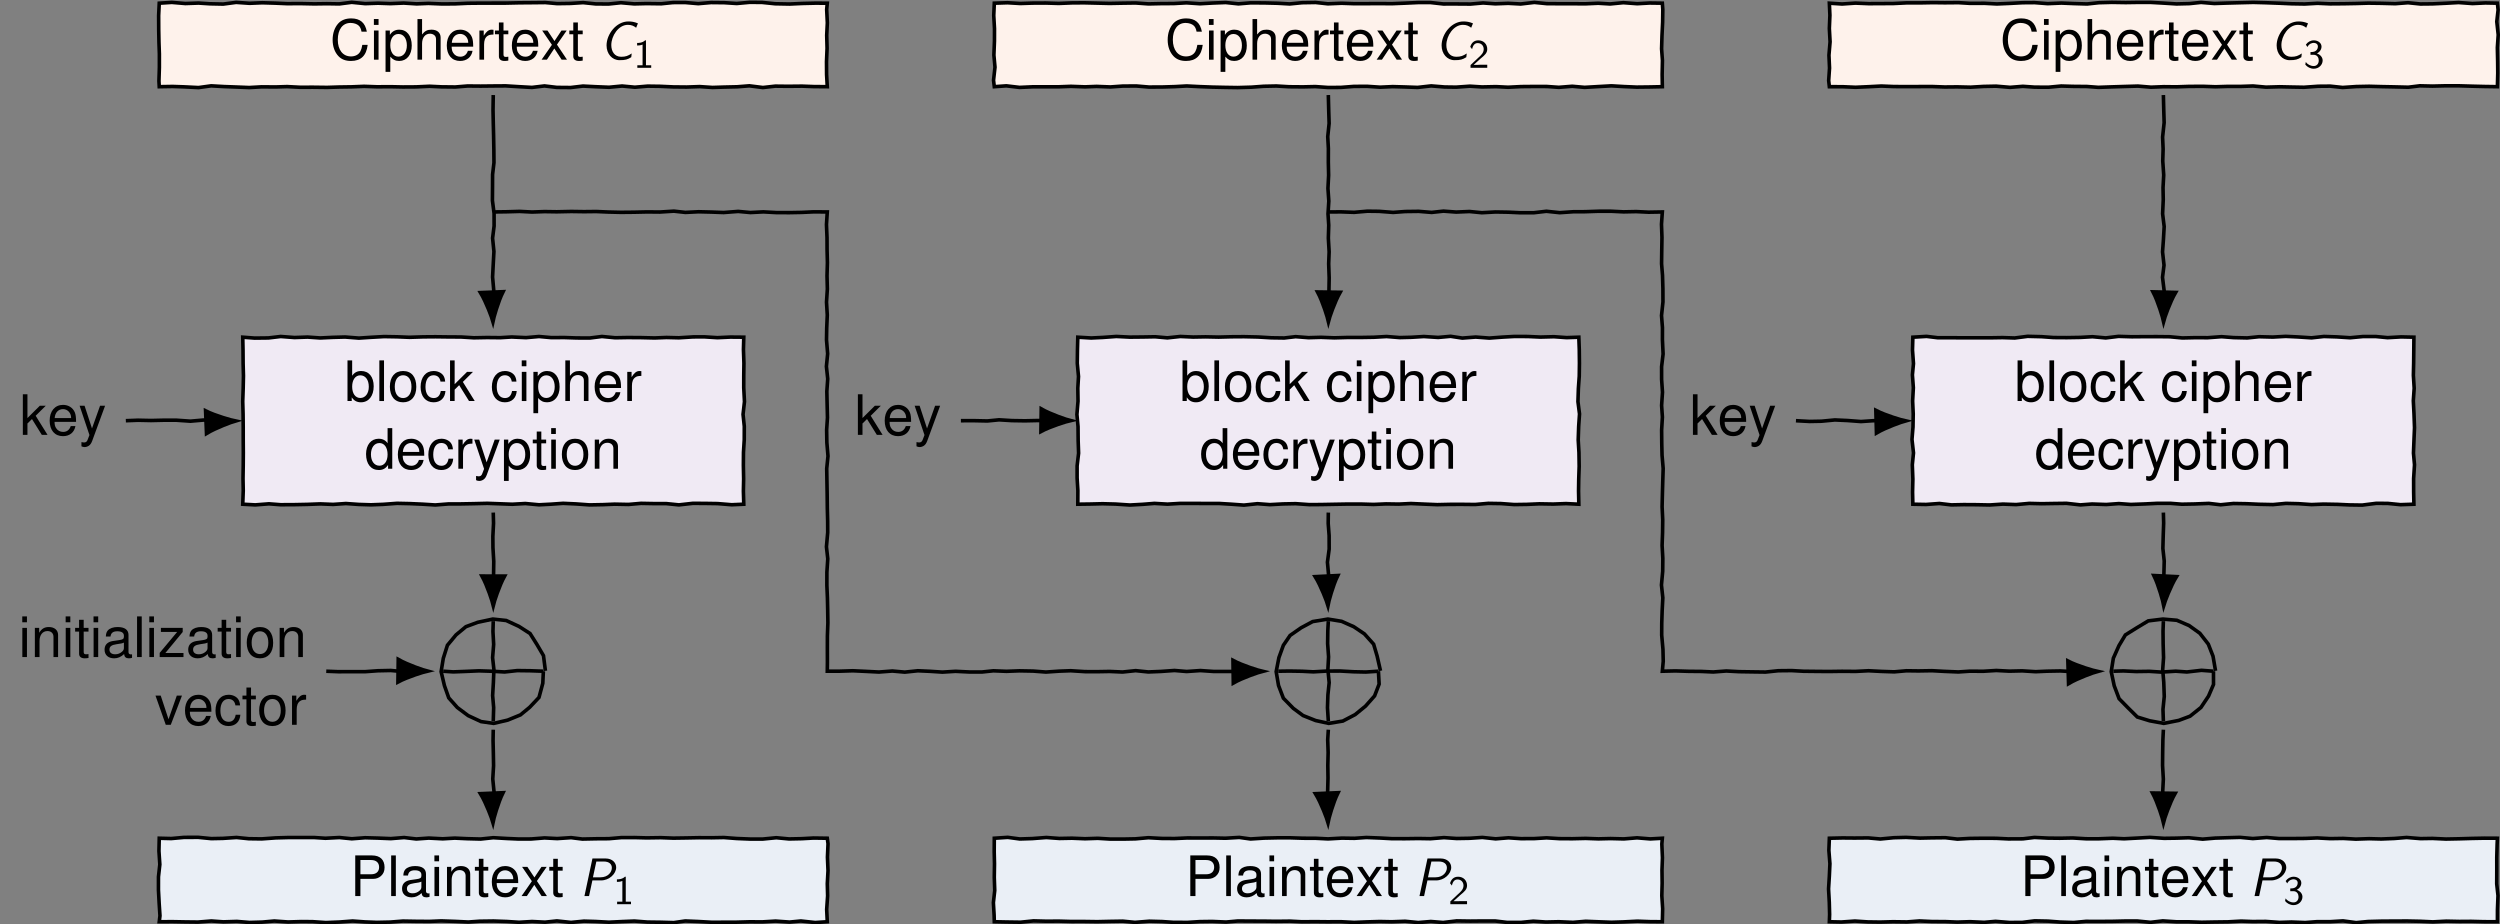 <?xml version="1.0" encoding="UTF-8" standalone="no"?>
<svg
   xmlns:dc="http://purl.org/dc/elements/1.1/"
   xmlns:cc="http://creativecommons.org/ns#"
   xmlns:rdf="http://www.w3.org/1999/02/22-rdf-syntax-ns#"
   xmlns:svg="http://www.w3.org/2000/svg"
   xmlns="http://www.w3.org/2000/svg"
   xmlns:xlink="http://www.w3.org/1999/xlink"
   xmlns:sodipodi="http://sodipodi.sourceforge.net/DTD/sodipodi-0.dtd"
   xmlns:inkscape="http://www.inkscape.org/namespaces/inkscape"
   inkscape:version="1.0 (4035a4f, 2020-05-01)"
   sodipodi:docname="cbcdecrypt.svg"
   id="svg2633"
   version="1.2"
   viewBox="0 0 551.623 203.977"
   height="203.977pt"
   width="551.623pt">
  <rect x="0" y="0" width="551.623" height="203.977" fill="#808080" stroke="none"/>
  <sodipodi:namedview
     inkscape:current-layer="svg2633"
     inkscape:window-maximized="0"
     inkscape:window-y="23"
     inkscape:window-x="0"
     inkscape:cy="-9.6384297"
     inkscape:cx="326.81313"
     inkscape:zoom="1.4901482"
     showgrid="false"
     id="namedview2635"
     inkscape:window-height="480"
     inkscape:window-width="689"
     inkscape:pageshadow="2"
     inkscape:pageopacity="0"
     guidetolerance="10"
     gridtolerance="10"
     objecttolerance="10"
     borderopacity="1"
     bordercolor="#666666"
     pagecolor="#ffffff" />
  <defs
     id="defs2124">
    <g
       id="g2098">
      <symbol
         id="glyph0-0"
         overflow="visible">
        <path
           id="path2014"
           d=""
           style="stroke:none;" />
      </symbol>
      <symbol
         id="glyph0-1"
         overflow="visible">
        <path
           id="path2017"
           d="M 1.734 -8.969 L 0.719 -8.969 L 0.719 0 L 1.734 0 L 1.734 -2.516 L 2.734 -3.5 L 4.906 0 L 6.172 0 L 3.547 -4.219 L 5.781 -6.438 L 4.469 -6.438 L 1.734 -3.719 Z M 1.734 -8.969 "
           style="stroke:none;" />
      </symbol>
      <symbol
         id="glyph0-2"
         overflow="visible">
        <path
           id="path2020"
           d="M 6.312 -2.875 C 6.312 -3.859 6.234 -4.453 6.047 -4.938 C 5.625 -5.984 4.641 -6.625 3.438 -6.625 C 1.641 -6.625 0.484 -5.25 0.484 -3.141 C 0.484 -1.016 1.609 0.281 3.422 0.281 C 4.891 0.281 5.922 -0.547 6.172 -1.953 L 5.141 -1.953 C 4.859 -1.109 4.281 -0.656 3.453 -0.656 C 2.797 -0.656 2.25 -0.953 1.906 -1.5 C 1.656 -1.875 1.578 -2.234 1.562 -2.875 Z M 1.594 -3.719 C 1.672 -4.906 2.391 -5.688 3.438 -5.688 C 4.438 -5.688 5.219 -4.844 5.219 -3.781 C 5.219 -3.766 5.219 -3.734 5.203 -3.719 Z M 1.594 -3.719 "
           style="stroke:none;" />
      </symbol>
      <symbol
         id="glyph0-3"
         overflow="visible">
        <path
           id="path2023"
           d="M 4.766 -6.438 L 2.984 -1.422 L 1.344 -6.438 L 0.25 -6.438 L 2.422 0.031 L 2.031 1.047 C 1.875 1.5 1.641 1.672 1.203 1.672 C 1.062 1.672 0.891 1.641 0.656 1.594 L 0.656 2.516 C 0.875 2.625 1.078 2.688 1.359 2.688 C 1.688 2.688 2.047 2.562 2.312 2.375 C 2.625 2.141 2.812 1.875 3.016 1.359 L 5.875 -6.438 Z M 4.766 -6.438 "
           style="stroke:none;" />
      </symbol>
      <symbol
         id="glyph0-4"
         overflow="visible">
        <path
           id="path2026"
           d="M 1.844 -6.438 L 0.828 -6.438 L 0.828 0 L 1.844 0 Z M 1.844 -8.969 L 0.812 -8.969 L 0.812 -7.672 L 1.844 -7.672 Z M 1.844 -8.969 "
           style="stroke:none;" />
      </symbol>
      <symbol
         id="glyph0-5"
         overflow="visible">
        <path
           id="path2029"
           d="M 0.859 -6.438 L 0.859 0 L 1.891 0 L 1.891 -3.547 C 1.891 -4.875 2.578 -5.734 3.641 -5.734 C 4.453 -5.734 4.969 -5.234 4.969 -4.469 L 4.969 0 L 5.984 0 L 5.984 -4.875 C 5.984 -5.938 5.188 -6.625 3.953 -6.625 C 2.984 -6.625 2.375 -6.266 1.812 -5.359 L 1.812 -6.438 Z M 0.859 -6.438 "
           style="stroke:none;" />
      </symbol>
      <symbol
         id="glyph0-6"
         overflow="visible">
        <path
           id="path2032"
           d="M 3.125 -6.438 L 2.062 -6.438 L 2.062 -8.219 L 1.047 -8.219 L 1.047 -6.438 L 0.172 -6.438 L 0.172 -5.609 L 1.047 -5.609 L 1.047 -0.734 C 1.047 -0.094 1.484 0.281 2.281 0.281 C 2.531 0.281 2.781 0.266 3.125 0.203 L 3.125 -0.656 C 2.984 -0.625 2.828 -0.609 2.625 -0.609 C 2.188 -0.609 2.062 -0.734 2.062 -1.188 L 2.062 -5.609 L 3.125 -5.609 Z M 3.125 -6.438 "
           style="stroke:none;" />
      </symbol>
      <symbol
         id="glyph0-7"
         overflow="visible">
        <path
           id="path2035"
           d="M 6.578 -0.609 C 6.469 -0.578 6.422 -0.578 6.359 -0.578 C 6 -0.578 5.797 -0.766 5.797 -1.078 L 5.797 -4.875 C 5.797 -6.016 4.969 -6.625 3.375 -6.625 C 2.453 -6.625 1.672 -6.359 1.234 -5.875 C 0.953 -5.547 0.828 -5.172 0.797 -4.531 L 1.828 -4.531 C 1.922 -5.328 2.391 -5.688 3.344 -5.688 C 4.266 -5.688 4.781 -5.344 4.781 -4.719 L 4.781 -4.453 C 4.781 -4.016 4.531 -3.844 3.719 -3.734 C 2.266 -3.547 2.047 -3.5 1.641 -3.344 C 0.891 -3.031 0.516 -2.453 0.516 -1.625 C 0.516 -0.453 1.328 0.281 2.625 0.281 C 3.438 0.281 4.094 0 4.828 -0.656 C 4.891 -0.016 5.219 0.281 5.875 0.281 C 6.094 0.281 6.25 0.266 6.578 0.172 Z M 4.781 -2.031 C 4.781 -1.688 4.688 -1.469 4.375 -1.188 C 3.953 -0.812 3.453 -0.609 2.859 -0.609 C 2.047 -0.609 1.594 -1 1.594 -1.641 C 1.594 -2.328 2.047 -2.672 3.141 -2.828 C 4.219 -2.969 4.438 -3.031 4.781 -3.188 Z M 4.781 -2.031 "
           style="stroke:none;" />
      </symbol>
      <symbol
         id="glyph0-8"
         overflow="visible">
        <path
           id="path2038"
           d="M 1.875 -8.969 L 0.844 -8.969 L 0.844 0 L 1.875 0 Z M 1.875 -8.969 "
           style="stroke:none;" />
      </symbol>
      <symbol
         id="glyph0-9"
         overflow="visible">
        <path
           id="path2041"
           d="M 5.453 -6.438 L 0.641 -6.438 L 0.641 -5.547 L 4.234 -5.547 L 0.375 -0.922 L 0.375 0 L 5.625 0 L 5.625 -0.891 L 1.625 -0.891 L 5.453 -5.531 Z M 5.453 -6.438 "
           style="stroke:none;" />
      </symbol>
      <symbol
         id="glyph0-10"
         overflow="visible">
        <path
           id="path2044"
           d="M 3.344 -6.625 C 1.531 -6.625 0.438 -5.344 0.438 -3.172 C 0.438 -1.016 1.531 0.281 3.359 0.281 C 5.172 0.281 6.266 -1.016 6.266 -3.125 C 6.266 -5.344 5.203 -6.625 3.344 -6.625 Z M 3.359 -5.688 C 4.516 -5.688 5.203 -4.734 5.203 -3.141 C 5.203 -1.625 4.484 -0.656 3.359 -0.656 C 2.219 -0.656 1.516 -1.609 1.516 -3.172 C 1.516 -4.719 2.219 -5.688 3.359 -5.688 Z M 3.359 -5.688 "
           style="stroke:none;" />
      </symbol>
      <symbol
         id="glyph0-11"
         overflow="visible">
        <path
           id="path2047"
           d="M 3.5 0 L 5.969 -6.438 L 4.828 -6.438 L 3 -1.219 L 1.281 -6.438 L 0.125 -6.438 L 2.391 0 Z M 3.5 0 "
           style="stroke:none;" />
      </symbol>
      <symbol
         id="glyph0-12"
         overflow="visible">
        <path
           id="path2050"
           d="M 5.797 -4.281 C 5.75 -4.906 5.609 -5.312 5.359 -5.672 C 4.922 -6.266 4.141 -6.625 3.25 -6.625 C 1.516 -6.625 0.375 -5.25 0.375 -3.109 C 0.375 -1.031 1.484 0.281 3.234 0.281 C 4.766 0.281 5.75 -0.641 5.859 -2.219 L 4.828 -2.219 C 4.656 -1.188 4.125 -0.656 3.266 -0.656 C 2.125 -0.656 1.453 -1.594 1.453 -3.109 C 1.453 -4.719 2.109 -5.688 3.234 -5.688 C 4.094 -5.688 4.641 -5.172 4.766 -4.281 Z M 5.797 -4.281 "
           style="stroke:none;" />
      </symbol>
      <symbol
         id="glyph0-13"
         overflow="visible">
        <path
           id="path2053"
           d="M 0.844 -6.438 L 0.844 0 L 1.875 0 L 1.875 -3.344 C 1.875 -4.266 2.109 -4.875 2.609 -5.219 C 2.922 -5.453 3.234 -5.531 3.953 -5.547 L 3.953 -6.594 C 3.781 -6.609 3.688 -6.625 3.547 -6.625 C 2.891 -6.625 2.391 -6.234 1.797 -5.281 L 1.797 -6.438 Z M 0.844 -6.438 "
           style="stroke:none;" />
      </symbol>
      <symbol
         id="glyph0-14"
         overflow="visible">
        <path
           id="path2056"
           d="M 2.266 -3.797 L 5.078 -3.797 C 5.781 -3.797 6.328 -4.016 6.812 -4.438 C 7.359 -4.938 7.594 -5.516 7.594 -6.328 C 7.594 -8.016 6.594 -8.969 4.828 -8.969 L 1.125 -8.969 L 1.125 0 L 2.266 0 Z M 2.266 -4.812 L 2.266 -7.953 L 4.641 -7.953 C 5.75 -7.953 6.391 -7.359 6.391 -6.375 C 6.391 -5.391 5.75 -4.812 4.641 -4.812 Z M 2.266 -4.812 "
           style="stroke:none;" />
      </symbol>
      <symbol
         id="glyph0-15"
         overflow="visible">
        <path
           id="path2059"
           d="M 3.594 -3.328 L 5.75 -6.438 L 4.594 -6.438 L 3.047 -4.109 L 1.5 -6.438 L 0.328 -6.438 L 2.484 -3.281 L 0.203 0 L 1.375 0 L 3.016 -2.469 L 4.625 0 L 5.812 0 Z M 3.594 -3.328 "
           style="stroke:none;" />
      </symbol>
      <symbol
         id="glyph0-16"
         overflow="visible">
        <path
           id="path2062"
           d="M 8.141 -6.188 C 7.781 -8.156 6.656 -9.109 4.688 -9.109 C 3.484 -9.109 2.516 -8.734 1.844 -8 C 1.031 -7.109 0.594 -5.828 0.594 -4.375 C 0.594 -2.906 1.047 -1.641 1.891 -0.766 C 2.578 -0.047 3.469 0.281 4.641 0.281 C 6.828 0.281 8.047 -0.891 8.328 -3.266 L 7.141 -3.266 C 7.047 -2.656 6.922 -2.234 6.734 -1.875 C 6.375 -1.141 5.609 -0.719 4.641 -0.719 C 2.859 -0.719 1.734 -2.156 1.734 -4.391 C 1.734 -6.688 2.812 -8.109 4.547 -8.109 C 5.281 -8.109 5.953 -7.875 6.328 -7.531 C 6.656 -7.234 6.844 -6.844 6.969 -6.188 Z M 8.141 -6.188 "
           style="stroke:none;" />
      </symbol>
      <symbol
         id="glyph0-17"
         overflow="visible">
        <path
           id="path2065"
           d="M 0.656 2.688 L 1.703 2.688 L 1.703 -0.672 C 2.234 -0.016 2.844 0.281 3.672 0.281 C 5.344 0.281 6.438 -1.062 6.438 -3.109 C 6.438 -5.281 5.375 -6.625 3.672 -6.625 C 2.797 -6.625 2.094 -6.234 1.609 -5.469 L 1.609 -6.438 L 0.656 -6.438 Z M 3.5 -5.672 C 4.625 -5.672 5.359 -4.672 5.359 -3.141 C 5.359 -1.672 4.609 -0.672 3.5 -0.672 C 2.406 -0.672 1.703 -1.656 1.703 -3.172 C 1.703 -4.688 2.406 -5.672 3.5 -5.672 Z M 3.5 -5.672 "
           style="stroke:none;" />
      </symbol>
      <symbol
         id="glyph0-18"
         overflow="visible">
        <path
           id="path2068"
           d="M 0.859 -8.969 L 0.859 0 L 1.875 0 L 1.875 -3.547 C 1.875 -4.875 2.562 -5.734 3.625 -5.734 C 3.953 -5.734 4.297 -5.625 4.531 -5.438 C 4.828 -5.219 4.953 -4.922 4.953 -4.469 L 4.953 0 L 5.969 0 L 5.969 -4.875 C 5.969 -5.953 5.203 -6.625 3.953 -6.625 C 3.031 -6.625 2.484 -6.344 1.875 -5.562 L 1.875 -8.969 Z M 0.859 -8.969 "
           style="stroke:none;" />
      </symbol>
      <symbol
         id="glyph0-19"
         overflow="visible">
        <path
           id="path2071"
           d="M 0.656 -8.969 L 0.656 0 L 1.594 0 L 1.594 -0.828 C 2.078 -0.078 2.734 0.281 3.625 0.281 C 5.328 0.281 6.438 -1.109 6.438 -3.25 C 6.438 -5.344 5.375 -6.625 3.672 -6.625 C 2.797 -6.625 2.172 -6.297 1.688 -5.578 L 1.688 -8.969 Z M 3.484 -5.672 C 4.625 -5.672 5.359 -4.672 5.359 -3.141 C 5.359 -1.672 4.594 -0.672 3.484 -0.672 C 2.391 -0.672 1.688 -1.656 1.688 -3.172 C 1.688 -4.688 2.391 -5.672 3.484 -5.672 Z M 3.484 -5.672 "
           style="stroke:none;" />
      </symbol>
      <symbol
         id="glyph0-20"
         overflow="visible">
        <path
           id="path2074"
           d="M 6.094 -8.969 L 5.062 -8.969 L 5.062 -5.625 C 4.641 -6.281 3.953 -6.625 3.094 -6.625 C 1.422 -6.625 0.312 -5.281 0.312 -3.234 C 0.312 -1.062 1.391 0.281 3.125 0.281 C 4.016 0.281 4.625 -0.047 5.172 -0.844 L 5.172 0 L 6.094 0 Z M 3.266 -5.672 C 4.359 -5.672 5.062 -4.688 5.062 -3.141 C 5.062 -1.656 4.359 -0.672 3.266 -0.672 C 2.141 -0.672 1.391 -1.672 1.391 -3.172 C 1.391 -4.672 2.141 -5.672 3.266 -5.672 Z M 3.266 -5.672 "
           style="stroke:none;" />
      </symbol>
      <symbol
         id="glyph1-0"
         overflow="visible">
        <path
           id="path2077"
           d=""
           style="stroke:none;" />
      </symbol>
      <symbol
         id="glyph1-1"
         overflow="visible">
        <path
           id="path2080"
           d="M 2.844 -3.453 L 4.75 -3.453 C 6.578 -3.453 8.094 -4.922 8.094 -6.328 C 8.094 -7.344 7.25 -8.297 5.766 -8.297 L 2.859 -8.297 L 1.094 0 L 2.109 0 Z M 3.719 -7.625 L 5.359 -7.625 C 6.578 -7.625 7.141 -7.016 7.141 -6.234 C 7.141 -5.312 6.328 -4.141 4.625 -4.141 L 2.969 -4.141 Z M 3.719 -7.625 "
           style="stroke:none;" />
      </symbol>
      <symbol
         id="glyph1-2"
         overflow="visible">
        <path
           id="path2083"
           d="M 8.469 -8.016 C 7.688 -8.344 7.047 -8.438 6.359 -8.438 C 3.719 -8.438 1.547 -5.656 1.547 -3.141 C 1.547 -1.297 2.766 0.109 4.406 0.109 C 5.703 0.109 6.172 -0.031 7 -0.547 L 7.094 -1.375 C 6.281 -0.844 5.781 -0.641 4.766 -0.641 C 3.281 -0.641 2.594 -1.859 2.594 -3.219 C 2.594 -5.281 4.203 -7.688 6.234 -7.688 C 7.031 -7.688 7.531 -7.469 8.078 -7.047 Z M 8.469 -8.016 "
           style="stroke:none;" />
      </symbol>
      <symbol
         id="glyph2-0"
         overflow="visible">
        <path
           id="path2086"
           d=""
           style="stroke:none;" />
      </symbol>
      <symbol
         id="glyph2-1"
         overflow="visible">
        <path
           id="path2089"
           d="M 2.766 -6.062 L 2.578 -6.062 C 1.984 -5.484 1.125 -5.484 0.812 -5.484 L 0.812 -4.922 C 1.062 -4.922 1.516 -4.922 2.016 -5.125 L 2.016 -0.562 L 0.859 -0.562 L 0.859 0 L 3.922 0 L 3.922 -0.562 L 2.766 -0.562 Z M 2.766 -6.062 "
           style="stroke:none;" />
      </symbol>
      <symbol
         id="glyph2-2"
         overflow="visible">
        <path
           id="path2092"
           d="M 2.453 -0.672 C 2.344 -0.672 2.25 -0.656 2.141 -0.656 L 1.141 -0.656 C 1.422 -0.922 2.344 -1.766 2.625 -2 C 3.562 -2.766 4.141 -3.25 4.141 -4.125 C 4.141 -5.156 3.406 -6.062 2.172 -6.062 C 1.234 -6.062 0.656 -5.516 0.391 -4.625 L 0.797 -4.109 C 1.031 -5.156 1.5 -5.453 2.047 -5.453 C 2.859 -5.453 3.359 -4.844 3.359 -4.109 C 3.359 -3.297 2.781 -2.766 2.109 -2.172 L 0.453 -0.609 L 0.453 0 L 4.141 0 L 4.141 -0.672 Z M 2.453 -0.672 "
           style="stroke:none;" />
      </symbol>
      <symbol
         id="glyph2-3"
         overflow="visible">
        <path
           id="path2095"
           d="M 0.859 -4.594 C 1.25 -5.375 1.938 -5.5 2.266 -5.5 C 2.719 -5.5 3.172 -5.25 3.172 -4.688 C 3.172 -4.359 2.984 -3.594 2.016 -3.5 C 1.844 -3.484 1.703 -3.469 1.531 -3.469 L 1.531 -2.875 L 2.203 -2.875 C 3.078 -2.875 3.359 -2.172 3.359 -1.625 C 3.359 -0.922 2.938 -0.391 2.25 -0.391 C 1.516 -0.391 0.828 -0.797 0.5 -1.281 C 0.422 -0.922 0.422 -0.891 0.391 -0.703 C 0.828 -0.172 1.5 0.203 2.266 0.203 C 3.406 0.203 4.219 -0.688 4.219 -1.625 C 4.219 -2.328 3.688 -2.922 2.953 -3.172 C 3.594 -3.484 3.969 -4.078 3.969 -4.688 C 3.969 -5.469 3.203 -6.062 2.281 -6.062 C 1.531 -6.062 0.891 -5.672 0.516 -5.109 Z M 0.859 -4.594 "
           style="stroke:none;" />
      </symbol>
    </g>
    <clipPath
       id="clip1">
      <path
         id="path2100"
         d="M 34 184 L 183 184 L 183 203.977 L 34 203.977 Z M 34 184 " />
    </clipPath>
    <clipPath
       id="clip2">
      <path
         id="path2103"
         d="M 23 173 L 194 173 L 194 203.977 L 23 203.977 Z M 23 173 " />
    </clipPath>
    <clipPath
       id="clip3">
      <path
         id="path2106"
         d="M 219 184 L 367 184 L 367 203.977 L 219 203.977 Z M 219 184 " />
    </clipPath>
    <clipPath
       id="clip4">
      <path
         id="path2109"
         d="M 207 173 L 379 173 L 379 203.977 L 207 203.977 Z M 207 173 " />
    </clipPath>
    <clipPath
       id="clip5">
      <path
         id="path2112"
         d="M 403 184 L 551.621 184 L 551.621 203.977 L 403 203.977 Z M 403 184 " />
    </clipPath>
    <clipPath
       id="clip6">
      <path
         id="path2115"
         d="M 392 173 L 551.621 173 L 551.621 203.977 L 392 203.977 Z M 392 173 " />
    </clipPath>
    <clipPath
       id="clip7">
      <path
         id="path2118"
         d="M 403 0 L 551.621 0 L 551.621 20 L 403 20 Z M 403 0 " />
    </clipPath>
    <clipPath
       id="clip8">
      <path
         id="path2121"
         d="M 392 0 L 551.621 0 L 551.621 31 L 392 31 Z M 392 0 " />
    </clipPath>
  </defs>
  <g
     id="surface76098">
    <g
       id="g2132"
       style="fill:rgb(0%,0%,0%);fill-opacity:1;">
      <use
         id="use2126"
         y="95.959"
         x="4.321"
         xlink:href="#glyph0-1" />
      <use
         id="use2128"
         y="95.959"
         x="10.473"
         xlink:href="#glyph0-2" />
      <use
         id="use2130"
         y="95.959"
         x="17.314"
         xlink:href="#glyph0-3" />
    </g>
    <g
       id="g2162"
       style="fill:rgb(0%,0%,0%);fill-opacity:1;">
      <use
         id="use2134"
         y="144.978"
         x="4.101"
         xlink:href="#glyph0-4" />
      <use
         id="use2136"
         y="144.978"
         x="6.832"
         xlink:href="#glyph0-5" />
      <use
         id="use2138"
         y="144.978"
         x="13.673"
         xlink:href="#glyph0-4" />
      <use
         id="use2140"
         y="144.978"
         x="16.405"
         xlink:href="#glyph0-6" />
      <use
         id="use2142"
         y="144.978"
         x="19.825"
         xlink:href="#glyph0-4" />
      <use
         id="use2144"
         y="144.978"
         x="22.557"
         xlink:href="#glyph0-7" />
      <use
         id="use2146"
         y="144.978"
         x="29.398"
         xlink:href="#glyph0-8" />
      <use
         id="use2148"
         y="144.978"
         x="32.129"
         xlink:href="#glyph0-4" />
      <use
         id="use2150"
         y="144.978"
         x="34.861"
         xlink:href="#glyph0-9" />
      <use
         id="use2152"
         y="144.978"
         x="41.012"
         xlink:href="#glyph0-7" />
      <use
         id="use2154"
         y="144.978"
         x="47.853"
         xlink:href="#glyph0-6" />
      <use
         id="use2156"
         y="144.978"
         x="51.274"
         xlink:href="#glyph0-4" />
      <use
         id="use2158"
         y="144.978"
         x="54.005"
         xlink:href="#glyph0-10" />
      <use
         id="use2160"
         y="144.978"
         x="60.846"
         xlink:href="#glyph0-5" />
    </g>
    <g
       id="g2176"
       style="fill:rgb(0%,0%,0%);fill-opacity:1;">
      <use
         id="use2164"
         y="159.922"
         x="34.183"
         xlink:href="#glyph0-11" />
      <use
         id="use2166"
         y="159.922"
         x="40.335"
         xlink:href="#glyph0-2" />
      <use
         id="use2168"
         y="159.922"
         x="47.176"
         xlink:href="#glyph0-12" />
      <use
         id="use2170"
         y="159.922"
         x="53.328"
         xlink:href="#glyph0-6" />
      <use
         id="use2172"
         y="159.922"
         x="56.748"
         xlink:href="#glyph0-10" />
      <use
         id="use2174"
         y="159.922"
         x="63.589"
         xlink:href="#glyph0-13" />
    </g>
    <g
       id="g2180"
       clip-rule="nonzero"
       clip-path="url(#clip1)">
      <path
         id="path2178"
         d="M 35.137 184.957 L 35.07 187.793 L 35.266 190.746 L 34.965 193.477 L 34.961 196.352 L 35.113 199.25 L 35.297 202.062 L 35.137 203.383 L 38.074 203.367 L 40.973 203.422 L 43.691 203.453 L 46.641 203.215 L 49.285 203.406 L 52.262 203.312 L 55.059 203.539 L 57.883 203.457 L 60.527 203.219 L 63.559 203.434 L 66.496 203.344 L 68.969 203.367 L 71.91 203.566 L 74.949 203.441 L 77.809 203.223 L 80.496 203.418 L 83.152 203.523 L 86.133 203.457 L 88.914 203.234 L 91.719 203.285 L 94.734 203.309 L 97.363 203.199 L 100.426 203.305 L 103.344 203.445 L 105.824 203.266 L 108.891 203.223 L 111.812 203.328 L 114.531 203.5 L 117.406 203.332 L 120.258 203.477 L 122.879 203.199 L 125.996 203.531 L 128.855 203.25 L 131.336 203.324 L 134.355 203.484 L 137.27 203.344 L 139.977 203.23 L 142.859 203.453 L 145.824 203.492 L 148.676 203.574 L 151.199 203.211 L 154.07 203.332 L 157.059 203.5 L 159.844 203.488 L 162.531 203.477 L 165.465 203.395 L 168.18 203.414 L 171.145 203.238 L 174.215 203.457 L 176.703 203.215 L 179.863 203.555 L 182.539 203.383 L 182.406 200.672 L 182.613 197.676 L 182.543 195 L 182.699 192.113 L 182.574 189.129 L 182.703 186.176 L 182.539 184.957 L 179.508 184.91 L 176.875 185.055 L 174.117 185.113 L 171.289 184.844 L 168.266 185.141 L 165.422 185.133 L 162.555 185.016 L 159.723 184.801 L 157.004 184.852 L 154.215 184.836 L 151.406 184.891 L 148.57 184.934 L 145.797 184.832 L 142.699 184.879 L 140.004 184.809 L 137.145 184.812 L 134.34 185.055 L 131.504 185.074 L 128.504 185.137 L 126.023 184.828 L 122.949 185.031 L 120.141 184.887 L 117.23 185.117 L 114.461 185.129 L 111.805 185.012 L 108.836 184.84 L 106.059 185.133 L 103.047 185.055 L 100.344 184.93 L 97.684 185.082 L 94.617 184.922 L 91.852 185.117 L 89.172 184.805 L 86.227 185.039 L 83.332 184.922 L 80.562 184.848 L 77.633 185.074 L 74.871 184.801 L 71.805 184.961 L 69.262 184.797 L 66.414 184.801 L 63.52 184.805 L 60.836 184.879 L 57.727 185.102 L 54.898 185.062 L 52.195 184.789 L 49.172 184.988 L 46.613 185.039 L 43.773 184.762 L 40.648 184.766 L 37.797 185.023 Z M 35.137 184.957 "
         style=" stroke:none;fill-rule:nonzero;fill:rgb(91.409%,93.449%,96.429%);fill-opacity:1;" />
    </g>
    <g
       id="g2184"
       clip-rule="nonzero"
       clip-path="url(#clip2)">
      <path
         id="path2182"
         transform="matrix(1,0,0,-1,35.136,184.957)"
         d="M 0.001 -0 L -0.066 -2.836 L 0.13 -5.789 L -0.171 -8.52 L -0.175 -11.395 L -0.023 -14.293 L 0.161 -17.105 L 0.001 -18.426 L 2.938 -18.41 L 5.837 -18.465 L 8.555 -18.496 L 11.505 -18.258 L 14.149 -18.449 L 17.126 -18.355 L 19.923 -18.582 L 22.747 -18.5 L 25.391 -18.262 L 28.423 -18.477 L 31.36 -18.387 L 33.833 -18.41 L 36.774 -18.609 L 39.813 -18.484 L 42.673 -18.266 L 45.36 -18.461 L 48.016 -18.566 L 50.997 -18.5 L 53.778 -18.277 L 56.583 -18.328 L 59.598 -18.352 L 62.227 -18.242 L 65.29 -18.348 L 68.208 -18.488 L 70.688 -18.309 L 73.755 -18.266 L 76.677 -18.371 L 79.395 -18.543 L 82.27 -18.375 L 85.122 -18.52 L 87.743 -18.242 L 90.86 -18.574 L 93.719 -18.293 L 96.2 -18.367 L 99.219 -18.527 L 102.134 -18.387 L 104.841 -18.273 L 107.723 -18.496 L 110.688 -18.535 L 113.54 -18.617 L 116.063 -18.254 L 118.934 -18.375 L 121.923 -18.543 L 124.708 -18.531 L 127.395 -18.52 L 130.329 -18.438 L 133.044 -18.457 L 136.009 -18.281 L 139.079 -18.5 L 141.567 -18.258 L 144.727 -18.598 L 147.403 -18.426 L 147.27 -15.715 L 147.477 -12.719 L 147.407 -10.043 L 147.563 -7.156 L 147.438 -4.172 L 147.567 -1.219 L 147.403 -0 L 144.372 0.047 L 141.739 -0.098 L 138.981 -0.156 L 136.153 0.113 L 133.13 -0.184 L 130.286 -0.176 L 127.419 -0.059 L 124.587 0.156 L 121.868 0.105 L 119.079 0.121 L 116.27 0.066 L 113.434 0.023 L 110.661 0.125 L 107.563 0.078 L 104.868 0.148 L 102.009 0.144 L 99.204 -0.098 L 96.368 -0.117 L 93.368 -0.18 L 90.887 0.129 L 87.813 -0.074 L 85.005 0.07 L 82.094 -0.16 L 79.325 -0.172 L 76.669 -0.055 L 73.7 0.117 L 70.923 -0.176 L 67.911 -0.098 L 65.208 0.027 L 62.548 -0.125 L 59.481 0.035 L 56.716 -0.16 L 54.036 0.152 L 51.091 -0.082 L 48.196 0.035 L 45.426 0.109 L 42.497 -0.117 L 39.735 0.156 L 36.669 -0.004 L 34.126 0.16 L 31.278 0.156 L 28.384 0.152 L 25.7 0.078 L 22.591 -0.145 L 19.762 -0.105 L 17.059 0.168 L 14.036 -0.031 L 11.477 -0.082 L 8.637 0.195 L 5.512 0.191 L 2.661 -0.066 Z M 0.001 -0 "
         style="fill:none;stroke-width:0.797;stroke-linecap:butt;stroke-linejoin:miter;stroke:rgb(0%,0%,0%);stroke-opacity:1;stroke-miterlimit:10;" />
    </g>
    <path
       id="path2186"
       transform="matrix(1,0,0,-1,35.136,184.957)"
       d="M 18.427 110.555 L 18.485 107.762 L 18.509 104.707 L 18.583 102.039 L 18.524 99.301 L 18.423 96.394 L 18.501 93.535 L 18.528 90.695 L 18.532 87.805 L 18.552 85.062 L 18.532 82.285 L 18.485 79.344 L 18.536 76.707 L 18.427 73.703 L 21.188 73.555 L 24.208 73.789 L 26.786 73.59 L 29.962 73.609 L 32.645 73.664 L 35.54 73.773 L 38.372 73.66 L 41.184 73.855 L 44.016 73.656 L 46.727 73.57 L 49.411 73.672 L 52.466 73.898 L 55.255 73.836 L 58.094 73.711 L 60.915 73.535 L 63.755 73.758 L 66.477 73.769 L 69.427 73.824 L 72.395 73.898 L 75.255 73.793 L 77.899 73.695 L 80.782 73.855 L 83.802 73.574 L 86.462 73.711 L 89.114 73.898 L 91.985 73.766 L 94.954 73.551 L 97.946 73.609 L 100.481 73.715 L 103.54 73.652 L 106.313 73.894 L 109.102 73.84 L 111.852 73.84 L 114.661 73.555 L 117.735 73.898 L 120.407 73.883 L 123.2 73.84 L 126.313 73.586 L 128.977 73.703 L 128.891 76.59 L 128.946 79.281 L 128.887 82.285 L 128.911 85.16 L 129.083 87.945 L 129.091 90.887 L 128.817 93.523 L 129.13 96.328 L 128.969 99.406 L 128.973 102.059 L 129.009 104.824 L 128.903 107.848 L 128.977 110.555 L 126.005 110.582 L 123.157 110.449 L 120.352 110.625 L 117.829 110.621 L 114.641 110.422 L 111.938 110.492 L 109.317 110.387 L 106.29 110.461 L 103.356 110.48 L 100.602 110.43 L 97.677 110.711 L 95.005 110.375 L 92.118 110.387 L 89.36 110.48 L 86.512 110.461 L 83.79 110.707 L 80.93 110.457 L 77.759 110.602 L 75.266 110.449 L 72.333 110.48 L 69.415 110.422 L 66.606 110.598 L 63.637 110.617 L 60.958 110.652 L 58.282 110.629 L 55.192 110.531 L 52.489 110.641 L 49.61 110.691 L 46.739 110.531 L 44.055 110.355 L 41.005 110.594 L 38.294 110.519 L 35.52 110.387 L 32.727 110.582 L 29.844 110.48 L 26.802 110.711 L 24.083 110.391 L 21.079 110.355 Z M 18.427 110.555 "
       style="fill-rule:nonzero;fill:rgb(93.999%,91.649%,95.529%);fill-opacity:1;stroke-width:0.797;stroke-linecap:butt;stroke-linejoin:miter;stroke:rgb(0%,0%,0%);stroke-opacity:1;stroke-miterlimit:10;" />
    <path
       id="path2188"
       transform="matrix(1,0,0,-1,35.136,184.957)"
       d="M 0.001 184.254 L -0.132 181.516 L -0.116 178.394 L -0.062 175.621 L 0.028 173.07 L 0.028 170.051 L -0.066 167.086 L 0.001 165.828 L 2.954 165.879 L 5.473 165.793 L 8.673 165.633 L 11.462 166.016 L 14.274 165.855 L 17.04 165.754 L 19.852 165.641 L 22.63 165.797 L 25.657 165.769 L 28.204 165.848 L 31.106 165.699 L 33.872 165.711 L 37.032 165.672 L 39.618 165.754 L 42.485 165.797 L 45.204 165.906 L 48.032 165.805 L 51.048 165.824 L 53.759 165.766 L 56.657 165.785 L 59.649 165.922 L 62.243 165.797 L 65.325 165.762 L 68.048 165.984 L 70.93 165.957 L 73.762 165.988 L 76.473 166.008 L 79.45 165.824 L 82.243 165.668 L 85.001 165.996 L 87.723 165.672 L 90.782 165.644 L 93.501 165.965 L 96.259 165.824 L 99.255 165.703 L 102.126 165.977 L 104.95 165.711 L 107.774 165.953 L 110.473 165.914 L 113.403 165.781 L 116.368 165.75 L 119.239 165.848 L 122.083 165.66 L 124.645 165.742 L 127.528 165.809 L 130.208 166.019 L 133.196 165.644 L 135.93 165.949 L 138.747 165.918 L 141.852 165.949 L 144.427 165.852 L 147.403 165.828 L 147.251 168.508 L 147.231 171.352 L 147.356 174.289 L 147.278 177.164 L 147.415 179.914 L 147.27 182.855 L 147.403 184.254 L 144.7 184.262 L 141.903 184.195 L 139.094 184.066 L 135.899 184.129 L 133.048 184.422 L 130.309 184.449 L 127.423 184.187 L 124.688 184.363 L 121.759 184.394 L 118.93 184.152 L 116.04 184.402 L 113.356 184.391 L 110.743 184.125 L 107.544 184.168 L 104.805 184.102 L 101.864 184.355 L 99.126 184.07 L 96.305 184.094 L 93.536 184.379 L 90.755 184.203 L 87.825 184.156 L 85.18 184.394 L 82.309 184.363 L 79.438 184.34 L 76.45 184.273 L 73.61 184.273 L 70.739 184.266 L 68.087 184.238 L 65.243 184.105 L 62.384 184.086 L 59.395 184.207 L 56.801 184.105 L 53.946 184.281 L 51.001 184.16 L 48.278 184.254 L 45.442 184.156 L 42.469 184.449 L 39.727 184.098 L 37.001 184.141 L 34.208 184.102 L 31.063 184.168 L 28.259 184.148 L 25.637 184.262 L 22.727 184.348 L 19.934 184.23 L 16.962 184.434 L 14.122 184.059 L 11.184 184.121 L 8.677 184.281 L 5.759 184.18 L 2.774 184.43 Z M 0.001 184.254 "
       style="fill-rule:nonzero;fill:rgb(99.489%,94.82%,92.159%);fill-opacity:1;stroke-width:0.797;stroke-linecap:butt;stroke-linejoin:miter;stroke:rgb(0%,0%,0%);stroke-opacity:1;stroke-miterlimit:10;" />
    <path
       id="path2190"
       transform="matrix(1,0,0,-1,35.136,184.957)"
       d="M 73.364 9.941 L 73.583 4.738 L 73.677 7.539 L 73.872 10.242 L 73.594 13.074 L 73.77 15.996 L 73.723 18.656 L 73.657 21.543 L 73.7 23.953 "
       style="fill:none;stroke-width:0.797;stroke-linecap:butt;stroke-linejoin:miter;stroke:rgb(0%,0%,0%);stroke-opacity:1;stroke-miterlimit:10;" />
    <path
       id="path2192"
       transform="matrix(0.042,0.999,0.999,-0.042,108.5,175.016)"
       d="M 6.462 0 C 5.669 0.194 2.18 1.297 0.002 2.494 L 0.001 -2.495 C 2.182 -1.295 5.668 -0.194 6.462 0 Z M 6.462 0 "
       style="fill-rule:nonzero;fill:rgb(0%,0%,0%);fill-opacity:1;stroke-width:0.797;stroke-linecap:butt;stroke-linejoin:miter;stroke:rgb(0%,0%,0%);stroke-opacity:1;stroke-miterlimit:10;" />
    <path
       id="path2194"
       transform="matrix(1,0,0,-1,35.136,184.957)"
       d="M 73.376 120.492 L 73.583 115.309 L 73.829 118.18 L 73.825 120.723 L 73.552 123.836 L 73.692 126.586 L 73.848 129.465 L 73.552 132.41 L 73.887 135.086 L 73.88 137.875 L 73.516 140.715 L 73.54 143.75 L 73.552 146.445 L 73.856 149.055 L 73.833 151.898 L 73.774 155.09 L 73.704 157.875 L 73.649 160.676 L 73.7 163.988 "
       style="fill:none;stroke-width:0.797;stroke-linecap:butt;stroke-linejoin:miter;stroke:rgb(0%,0%,0%);stroke-opacity:1;stroke-miterlimit:10;" />
    <path
       id="path2196"
       transform="matrix(0.04,0.999,0.999,-0.04,108.51,64.463)"
       d="M 6.46 -0.002 C 5.667 0.194 2.181 1.297 0.001 2.496 L -0.001 -2.497 C 2.182 -1.295 5.671 -0.193 6.46 -0.002 Z M 6.46 -0.002 "
       style="fill-rule:nonzero;fill:rgb(0%,0%,0%);fill-opacity:1;stroke-width:0.797;stroke-linecap:butt;stroke-linejoin:miter;stroke:rgb(0%,0%,0%);stroke-opacity:1;stroke-miterlimit:10;" />
    <path
       id="path2198"
       transform="matrix(1,0,0,-1,35.136,184.957)"
       d="M 73.708 57.855 L 73.704 52.52 L 73.841 55.492 L 73.77 58.191 L 73.813 61.062 L 73.634 64.109 L 73.614 66.609 L 73.762 69.504 L 73.7 71.859 "
       style="fill:none;stroke-width:0.797;stroke-linecap:butt;stroke-linejoin:miter;stroke:rgb(0%,0%,0%);stroke-opacity:1;stroke-miterlimit:10;" />
    <path
       id="path2200"
       transform="matrix(-0.001,1,1,0.001,108.845,127.103)"
       d="M 6.464 0.001 C 5.667 0.195 2.182 1.298 0.001 2.495 L 0.001 -2.497 C 2.18 -1.296 5.667 -0.195 6.464 0.001 Z M 6.464 0.001 "
       style="fill-rule:nonzero;fill:rgb(0%,0%,0%);fill-opacity:1;stroke-width:0.797;stroke-linecap:butt;stroke-linejoin:miter;stroke:rgb(0%,0%,0%);stroke-opacity:1;stroke-miterlimit:10;" />
    <path
       id="path2202"
       transform="matrix(1,0,0,-1,35.136,184.957)"
       d="M -7.37 92.129 L -4.675 92.234 L -1.812 92.172 L 1.118 92.242 L 3.794 92.238 L 6.884 92.023 L 9.798 92.277 L 12.645 91.957 L 15.219 92 L 10.325 91.805 "
       style="fill:none;stroke-width:0.797;stroke-linecap:butt;stroke-linejoin:miter;stroke:rgb(0%,0%,0%);stroke-opacity:1;stroke-miterlimit:10;" />
    <path
       id="path2204"
       transform="matrix(0.999,-0.04,-0.04,-0.999,45.463,93.15)"
       d="M 6.461 0 C 5.667 0.196 2.18 1.296 -0.001 2.496 L 0.001 -2.496 C 2.179 -1.296 5.667 -0.195 6.461 0 Z M 6.461 0 "
       style="fill-rule:nonzero;fill:rgb(0%,0%,0%);fill-opacity:1;stroke-width:0.797;stroke-linecap:butt;stroke-linejoin:miter;stroke:rgb(0%,0%,0%);stroke-opacity:1;stroke-miterlimit:10;" />
    <path
       id="path2206"
       transform="matrix(1,0,0,-1,35.136,184.957)"
       d="M 84.759 36.852 L 84.63 34.184 L 83.794 31.074 L 81.731 28.891 L 79.696 27.215 L 76.884 26.066 L 73.794 25.344 L 71.009 25.738 L 68.169 27.055 L 65.778 28.84 L 63.884 30.965 L 62.93 33.664 L 62.196 36.758 L 62.676 39.699 L 63.587 42.586 L 65.481 44.867 L 67.665 46.68 L 70.278 47.648 L 73.61 48.359 L 76.559 48.043 L 79.36 46.75 L 81.821 45.172 L 83.364 42.715 L 84.782 40.289 L 85.208 36.941 "
       style="fill:none;stroke-width:0.797;stroke-linecap:butt;stroke-linejoin:miter;stroke:rgb(0%,0%,0%);stroke-opacity:1;stroke-miterlimit:10;" />
    <path
       id="path2208"
       transform="matrix(1,0,0,-1,35.136,184.957)"
       d="M 73.7 25.797 L 73.79 28.824 L 73.563 31.488 L 73.727 34.312 L 73.844 37.215 L 73.555 39.855 L 73.79 42.758 L 73.634 45.625 L 73.7 47.906 "
       style="fill:none;stroke-width:0.797;stroke-linecap:butt;stroke-linejoin:miter;stroke:rgb(0%,0%,0%);stroke-opacity:1;stroke-miterlimit:10;" />
    <path
       id="path2210"
       transform="matrix(1,0,0,-1,35.136,184.957)"
       d="M 84.759 36.852 L 81.938 36.953 L 79.001 36.992 L 76.208 36.687 L 73.524 36.84 L 70.559 36.937 L 67.567 36.809 L 64.872 36.707 L 62.645 36.852 "
       style="fill:none;stroke-width:0.797;stroke-linecap:butt;stroke-linejoin:miter;stroke:rgb(0%,0%,0%);stroke-opacity:1;stroke-miterlimit:10;" />
    <path
       id="path2212"
       transform="matrix(1,0,0,-1,35.136,184.957)"
       d="M 73.7 138.191 L 76.536 138.227 L 79.52 138.312 L 82.259 138.172 L 85.005 138.269 L 87.708 138.227 L 90.903 138.297 L 93.735 138.254 L 96.411 138.285 L 99.083 138.172 L 101.891 138.105 L 104.688 138.133 L 107.688 138.199 L 110.466 138.172 L 113.559 138.367 L 116.091 138.09 L 119.016 138.234 L 121.856 138.164 L 124.532 138.066 L 127.743 138.309 L 130.442 138.062 L 133.29 138.207 L 136.243 138.047 L 139.075 138.039 L 141.723 138.09 L 144.45 138.215 L 147.403 138.191 L 147.223 135.406 L 147.344 132.5 L 147.356 129.84 L 147.43 127.008 L 147.344 124.098 L 147.419 121.184 L 147.231 118.289 L 147.403 115.434 L 147.278 112.547 L 147.231 109.961 L 147.485 106.898 L 147.208 104.102 L 147.501 101.363 L 147.305 98.594 L 147.372 95.633 L 147.442 92.797 L 147.262 90.09 L 147.309 87.301 L 147.559 84.32 L 147.278 81.562 L 147.329 78.617 L 147.376 75.961 L 147.411 72.824 L 147.485 69.965 L 147.497 67.469 L 147.216 64.305 L 147.512 61.652 L 147.317 58.703 L 147.313 55.793 L 147.434 52.988 L 147.493 50.355 L 147.536 47.543 L 147.427 44.641 L 147.419 41.93 L 147.43 38.812 L 147.403 36.852 L 150.094 36.859 L 153.044 36.953 L 155.809 36.824 L 158.809 36.672 L 161.759 36.895 L 164.501 36.652 L 167.395 36.953 L 170.087 36.832 L 172.798 36.656 L 175.7 36.832 L 178.723 36.684 L 181.536 36.68 L 184.055 36.945 L 186.934 36.832 L 189.805 36.941 L 192.825 36.883 L 195.649 36.668 L 198.575 36.867 L 201.114 36.961 L 204.27 36.762 L 207.083 36.754 L 209.727 36.801 L 212.567 36.676 L 215.442 36.98 L 218.239 36.691 L 221.028 36.805 L 224.009 37.016 L 226.7 36.793 L 229.719 37 L 232.634 36.801 L 235.223 36.797 L 238.001 36.801 L 241.141 36.797 L 236.954 36.742 "
       style="fill:none;stroke-width:0.797;stroke-linecap:butt;stroke-linejoin:miter;stroke:rgb(0%,0%,0%);stroke-opacity:1;stroke-miterlimit:10;" />
    <path
       id="path2214"
       transform="matrix(1,-0.013,-0.013,-1,272.09,148.214)"
       d="M 6.462 -0.001 C 5.667 0.193 2.182 1.295 -0.002 2.496 L 0.002 -2.497 C 2.182 -1.295 5.67 -0.193 6.462 -0.001 Z M 6.462 -0.001 "
       style="fill-rule:nonzero;fill:rgb(0%,0%,0%);fill-opacity:1;stroke-width:0.797;stroke-linecap:butt;stroke-linejoin:miter;stroke:rgb(0%,0%,0%);stroke-opacity:1;stroke-miterlimit:10;" />
    <path
       id="path2216"
       transform="matrix(1,0,0,-1,35.136,184.957)"
       d="M 36.852 36.852 L 39.571 36.746 L 42.446 36.754 L 45.505 36.758 L 48.208 36.953 L 51.098 37.016 L 53.887 36.758 L 56.817 36.906 L 52.7 36.965 "
       style="fill:none;stroke-width:0.797;stroke-linecap:butt;stroke-linejoin:miter;stroke:rgb(0%,0%,0%);stroke-opacity:1;stroke-miterlimit:10;" />
    <path
       id="path2218"
       transform="matrix(1,0.014,0.014,-1,87.835,147.993)"
       d="M 6.462 0.001 C 5.671 0.193 2.182 1.297 0.001 2.493 L 0 -2.496 C 2.179 -1.297 5.668 -0.194 6.462 0.001 Z M 6.462 0.001 "
       style="fill-rule:nonzero;fill:rgb(0%,0%,0%);fill-opacity:1;stroke-width:0.797;stroke-linecap:butt;stroke-linejoin:miter;stroke:rgb(0%,0%,0%);stroke-opacity:1;stroke-miterlimit:10;" />
    <g
       id="g2238"
       style="fill:rgb(0%,0%,0%);fill-opacity:1;">
      <use
         id="use2220"
         y="197.718"
         x="77.259"
         xlink:href="#glyph0-14" />
      <use
         id="use2222"
         y="197.718"
         x="85.466"
         xlink:href="#glyph0-8" />
      <use
         id="use2224"
         y="197.718"
         x="88.197"
         xlink:href="#glyph0-7" />
      <use
         id="use2226"
         y="197.718"
         x="95.038"
         xlink:href="#glyph0-4" />
      <use
         id="use2228"
         y="197.718"
         x="97.769"
         xlink:href="#glyph0-5" />
      <use
         id="use2230"
         y="197.718"
         x="104.61"
         xlink:href="#glyph0-6" />
      <use
         id="use2232"
         y="197.718"
         x="108.031"
         xlink:href="#glyph0-2" />
      <use
         id="use2234"
         y="197.718"
         x="114.872"
         xlink:href="#glyph0-15" />
      <use
         id="use2236"
         y="197.718"
         x="121.024"
         xlink:href="#glyph0-6" />
    </g>
    <g
       id="g2242"
       style="fill:rgb(0%,0%,0%);fill-opacity:1;">
      <use
         id="use2240"
         y="197.718"
         x="127.864"
         xlink:href="#glyph1-1" />
    </g>
    <g
       id="g2246"
       style="fill:rgb(0%,0%,0%);fill-opacity:1;">
      <use
         id="use2244"
         y="199.511"
         x="135.308"
         xlink:href="#glyph2-1" />
    </g>
    <g
       id="g2268"
       style="fill:rgb(0%,0%,0%);fill-opacity:1;">
      <use
         id="use2248"
         y="13.169"
         x="72.8"
         xlink:href="#glyph0-16" />
      <use
         id="use2250"
         y="13.169"
         x="81.683"
         xlink:href="#glyph0-4" />
      <use
         id="use2252"
         y="13.169"
         x="84.415"
         xlink:href="#glyph0-17" />
      <use
         id="use2254"
         y="13.169"
         x="91.256"
         xlink:href="#glyph0-18" />
      <use
         id="use2256"
         y="13.169"
         x="98.097"
         xlink:href="#glyph0-2" />
      <use
         id="use2258"
         y="13.169"
         x="104.938"
         xlink:href="#glyph0-13" />
      <use
         id="use2260"
         y="13.169"
         x="109.035"
         xlink:href="#glyph0-6" />
      <use
         id="use2262"
         y="13.169"
         x="112.455"
         xlink:href="#glyph0-2" />
      <use
         id="use2264"
         y="13.169"
         x="119.296"
         xlink:href="#glyph0-15" />
      <use
         id="use2266"
         y="13.169"
         x="125.448"
         xlink:href="#glyph0-6" />
    </g>
    <g
       id="g2272"
       style="fill:rgb(0%,0%,0%);fill-opacity:1;">
      <use
         id="use2270"
         y="13.169"
         x="132.288"
         xlink:href="#glyph1-2" />
    </g>
    <g
       id="g2276"
       style="fill:rgb(0%,0%,0%);fill-opacity:1;">
      <use
         id="use2274"
         y="14.962"
         x="139.767"
         xlink:href="#glyph2-1" />
    </g>
    <g
       id="g2288"
       style="fill:rgb(0%,0%,0%);fill-opacity:1;">
      <use
         id="use2278"
         y="88.487"
         x="76.017"
         xlink:href="#glyph0-19" />
      <use
         id="use2280"
         y="88.487"
         x="82.858"
         xlink:href="#glyph0-8" />
      <use
         id="use2282"
         y="88.487"
         x="85.589"
         xlink:href="#glyph0-10" />
      <use
         id="use2284"
         y="88.487"
         x="92.43"
         xlink:href="#glyph0-12" />
      <use
         id="use2286"
         y="88.487"
         x="98.582"
         xlink:href="#glyph0-1" />
    </g>
    <g
       id="g2302"
       style="fill:rgb(0%,0%,0%);fill-opacity:1;">
      <use
         id="use2290"
         y="88.487"
         x="108.155"
         xlink:href="#glyph0-12" />
      <use
         id="use2292"
         y="88.487"
         x="114.306"
         xlink:href="#glyph0-4" />
      <use
         id="use2294"
         y="88.487"
         x="117.038"
         xlink:href="#glyph0-17" />
      <use
         id="use2296"
         y="88.487"
         x="123.879"
         xlink:href="#glyph0-18" />
      <use
         id="use2298"
         y="88.487"
         x="130.72"
         xlink:href="#glyph0-2" />
      <use
         id="use2300"
         y="88.487"
         x="137.561"
         xlink:href="#glyph0-13" />
    </g>
    <g
       id="g2324"
       style="fill:rgb(0%,0%,0%);fill-opacity:1;">
      <use
         id="use2304"
         y="103.431"
         x="80.458"
         xlink:href="#glyph0-20" />
      <use
         id="use2306"
         y="103.431"
         x="87.299"
         xlink:href="#glyph0-2" />
      <use
         id="use2308"
         y="103.431"
         x="94.14"
         xlink:href="#glyph0-12" />
      <use
         id="use2310"
         y="103.431"
         x="100.292"
         xlink:href="#glyph0-13" />
      <use
         id="use2312"
         y="103.431"
         x="104.389"
         xlink:href="#glyph0-3" />
      <use
         id="use2314"
         y="103.431"
         x="110.541"
         xlink:href="#glyph0-17" />
      <use
         id="use2316"
         y="103.431"
         x="117.382"
         xlink:href="#glyph0-6" />
      <use
         id="use2318"
         y="103.431"
         x="120.802"
         xlink:href="#glyph0-4" />
      <use
         id="use2320"
         y="103.431"
         x="123.534"
         xlink:href="#glyph0-10" />
      <use
         id="use2322"
         y="103.431"
         x="130.375"
         xlink:href="#glyph0-5" />
    </g>
    <g
       id="g2332"
       style="fill:rgb(0%,0%,0%);fill-opacity:1;">
      <use
         id="use2326"
         y="95.959"
         x="188.573"
         xlink:href="#glyph0-1" />
      <use
         id="use2328"
         y="95.959"
         x="194.725"
         xlink:href="#glyph0-2" />
      <use
         id="use2330"
         y="95.959"
         x="201.566"
         xlink:href="#glyph0-3" />
    </g>
    <g
       id="g2336"
       clip-rule="nonzero"
       clip-path="url(#clip3)">
      <path
         id="path2334"
         d="M 219.391 184.957 L 219.371 187.953 L 219.434 190.598 L 219.387 193.578 L 219.488 196.484 L 219.191 199.164 L 219.352 201.934 L 219.391 203.383 L 222.164 203.441 L 225.199 203.484 L 228.055 203.191 L 230.914 203.266 L 233.598 203.246 L 236.445 203.328 L 239.176 203.324 L 242.109 203.367 L 244.969 203.301 L 247.742 203.254 L 250.426 203.52 L 253.594 203.266 L 256.426 203.344 L 258.965 203.516 L 262.062 203.523 L 264.727 203.355 L 267.453 203.316 L 270.531 203.449 L 273.133 203.215 L 276.176 203.238 L 278.809 203.246 L 281.57 203.285 L 284.629 203.25 L 287.27 203.387 L 290.156 203.363 L 292.973 203.391 L 295.824 203.375 L 298.809 203.531 L 301.48 203.418 L 304.441 203.332 L 307.086 203.387 L 310.035 203.277 L 312.93 203.559 L 315.719 203.328 L 318.418 203.547 L 321.434 203.195 L 324.402 203.242 L 327.078 203.215 L 329.895 203.215 L 332.594 203.535 L 335.633 203.527 L 338.324 203.258 L 341.09 203.445 L 343.945 203.379 L 347.082 203.516 L 349.898 203.281 L 352.625 203.391 L 355.562 203.5 L 358.176 203.418 L 361.301 203.258 L 364.031 203.359 L 366.793 203.383 L 366.859 200.523 L 366.68 197.633 L 366.75 194.852 L 366.715 191.992 L 366.812 189.273 L 366.684 186.234 L 366.793 184.957 L 364.129 185.105 L 361.207 184.867 L 358.312 185.102 L 355.367 185.027 L 352.695 185.094 L 349.871 184.992 L 346.941 185.062 L 344.031 185.043 L 341.254 184.871 L 338.488 185.035 L 335.57 185.047 L 332.84 184.863 L 330.02 185.09 L 327.082 184.781 L 324.281 184.965 L 321.434 185.016 L 318.609 184.82 L 315.605 185.062 L 312.961 185.016 L 310.012 185.059 L 307.117 185.051 L 304.609 184.914 L 301.488 184.793 L 298.852 184.973 L 296.078 184.93 L 293.023 185.102 L 290.395 184.969 L 287.516 184.953 L 284.734 184.863 L 281.875 184.863 L 278.891 184.93 L 275.941 185.117 L 273.441 184.777 L 270.398 184.953 L 267.723 184.895 L 264.734 184.902 L 261.965 184.895 L 259.172 185.02 L 256.309 185 L 253.387 184.84 L 250.527 185.09 L 247.758 185.145 L 244.867 185.133 L 242.211 184.973 L 239.414 185.066 L 236.527 184.949 L 233.754 185.004 L 230.879 184.793 L 227.77 185.031 L 225.02 185.117 L 222.359 184.762 Z M 219.391 184.957 "
         style=" stroke:none;fill-rule:nonzero;fill:rgb(91.409%,93.449%,96.429%);fill-opacity:1;" />
    </g>
    <g
       id="g2340"
       clip-rule="nonzero"
       clip-path="url(#clip4)">
      <path
         id="path2338"
         transform="matrix(1,0,0,-1,35.136,184.957)"
         d="M 184.255 -0 L 184.235 -2.996 L 184.298 -5.641 L 184.251 -8.621 L 184.352 -11.527 L 184.055 -14.207 L 184.216 -16.977 L 184.255 -18.426 L 187.028 -18.484 L 190.063 -18.527 L 192.919 -18.234 L 195.778 -18.309 L 198.462 -18.289 L 201.309 -18.371 L 204.04 -18.367 L 206.973 -18.41 L 209.833 -18.344 L 212.606 -18.297 L 215.29 -18.563 L 218.458 -18.309 L 221.29 -18.387 L 223.829 -18.559 L 226.927 -18.566 L 229.591 -18.398 L 232.317 -18.359 L 235.395 -18.492 L 237.997 -18.258 L 241.04 -18.281 L 243.673 -18.289 L 246.434 -18.328 L 249.493 -18.293 L 252.134 -18.43 L 255.02 -18.406 L 257.837 -18.434 L 260.688 -18.418 L 263.673 -18.574 L 266.344 -18.461 L 269.305 -18.375 L 271.95 -18.43 L 274.899 -18.32 L 277.794 -18.602 L 280.583 -18.371 L 283.282 -18.59 L 286.298 -18.238 L 289.266 -18.285 L 291.942 -18.258 L 294.759 -18.258 L 297.458 -18.578 L 300.497 -18.57 L 303.188 -18.301 L 305.954 -18.488 L 308.809 -18.422 L 311.946 -18.559 L 314.762 -18.324 L 317.489 -18.434 L 320.426 -18.543 L 323.04 -18.461 L 326.165 -18.301 L 328.895 -18.402 L 331.657 -18.426 L 331.723 -15.566 L 331.544 -12.676 L 331.614 -9.895 L 331.579 -7.035 L 331.676 -4.316 L 331.548 -1.277 L 331.657 -0 L 328.993 -0.148 L 326.071 0.09 L 323.176 -0.145 L 320.231 -0.07 L 317.559 -0.137 L 314.735 -0.035 L 311.805 -0.105 L 308.895 -0.086 L 306.118 0.086 L 303.352 -0.078 L 300.434 -0.09 L 297.704 0.094 L 294.884 -0.133 L 291.946 0.176 L 289.145 -0.008 L 286.298 -0.059 L 283.473 0.137 L 280.469 -0.105 L 277.825 -0.059 L 274.876 -0.102 L 271.981 -0.094 L 269.473 0.043 L 266.352 0.164 L 263.716 -0.016 L 260.942 0.027 L 257.887 -0.145 L 255.259 -0.012 L 252.38 0.004 L 249.598 0.094 L 246.739 0.094 L 243.755 0.027 L 240.805 -0.16 L 238.305 0.18 L 235.262 0.004 L 232.587 0.062 L 229.598 0.055 L 226.829 0.062 L 224.036 -0.063 L 221.173 -0.043 L 218.251 0.117 L 215.391 -0.133 L 212.622 -0.188 L 209.731 -0.176 L 207.075 -0.016 L 204.278 -0.109 L 201.391 0.008 L 198.618 -0.047 L 195.743 0.164 L 192.634 -0.074 L 189.884 -0.16 L 187.223 0.195 Z M 184.255 -0 "
         style="fill:none;stroke-width:0.797;stroke-linecap:butt;stroke-linejoin:miter;stroke:rgb(0%,0%,0%);stroke-opacity:1;stroke-miterlimit:10;" />
    </g>
    <path
       id="path2342"
       transform="matrix(1,0,0,-1,35.136,184.957)"
       d="M 202.68 110.555 L 202.606 107.773 L 202.567 104.801 L 202.833 101.887 L 202.684 99.336 L 202.727 96.434 L 202.485 93.508 L 202.731 90.812 L 202.759 87.711 L 202.856 84.961 L 202.528 82.156 L 202.528 79.488 L 202.696 76.711 L 202.68 73.703 L 205.462 73.742 L 208.161 73.809 L 211.005 73.734 L 214.184 73.523 L 217.032 73.68 L 219.579 73.883 L 222.473 73.719 L 225.204 73.879 L 228.059 73.883 L 231.106 73.867 L 233.946 73.863 L 236.594 73.703 L 239.341 73.504 L 242.321 73.816 L 245.063 73.609 L 247.993 73.766 L 250.747 73.824 L 253.794 73.609 L 256.376 73.629 L 259.259 73.684 L 262.235 73.738 L 265.13 73.738 L 267.966 73.652 L 270.704 73.773 L 273.524 73.727 L 276.188 73.855 L 279.145 73.723 L 281.997 73.605 L 284.747 73.668 L 287.606 73.672 L 290.36 73.641 L 293.259 73.891 L 296.063 73.844 L 298.977 73.625 L 301.77 73.668 L 304.555 73.789 L 307.594 73.734 L 310.407 73.84 L 313.231 73.703 L 313.169 76.609 L 313.208 79.187 L 313.305 82.07 L 313.259 85.105 L 313.094 87.887 L 313.196 90.863 L 313.384 93.621 L 313.036 96.336 L 313.13 99.211 L 313.325 101.957 L 313.364 104.82 L 313.329 107.828 L 313.231 110.555 L 310.536 110.461 L 307.743 110.66 L 304.747 110.582 L 301.977 110.707 L 299.009 110.719 L 296.403 110.574 L 293.485 110.359 L 290.473 110.586 L 287.528 110.359 L 284.942 110.75 L 282.188 110.5 L 279.044 110.703 L 276.301 110.535 L 273.727 110.469 L 270.805 110.703 L 268.001 110.543 L 265.231 110.496 L 262.204 110.496 L 259.266 110.414 L 256.364 110.527 L 253.591 110.449 L 250.743 110.672 L 248.227 110.379 L 245.384 110.422 L 242.434 110.598 L 239.348 110.668 L 236.575 110.648 L 233.759 110.574 L 230.86 110.637 L 228.13 110.586 L 225.309 110.715 L 222.438 110.41 L 219.759 110.648 L 216.977 110.598 L 214.161 110.57 L 211.184 110.719 L 208.227 110.504 L 205.634 110.379 Z M 202.68 110.555 "
       style="fill-rule:nonzero;fill:rgb(93.999%,91.649%,95.529%);fill-opacity:1;stroke-width:0.797;stroke-linecap:butt;stroke-linejoin:miter;stroke:rgb(0%,0%,0%);stroke-opacity:1;stroke-miterlimit:10;" />
    <path
       id="path2344"
       transform="matrix(1,0,0,-1,35.136,184.957)"
       d="M 184.255 184.254 L 184.134 181.547 L 184.298 178.621 L 184.29 175.918 L 184.165 172.801 L 184.407 170.133 L 184.087 167.25 L 184.255 165.828 L 186.911 166.016 L 189.825 165.672 L 192.696 165.801 L 195.466 165.809 L 198.38 165.801 L 201.177 165.906 L 204.274 165.793 L 206.821 165.891 L 209.876 165.773 L 212.606 165.965 L 215.602 165.984 L 218.348 165.75 L 221.223 165.758 L 224.098 165.844 L 226.708 165.988 L 229.555 165.844 L 232.356 165.738 L 235.192 165.676 L 237.946 165.633 L 240.993 165.723 L 243.704 165.922 L 246.481 165.98 L 249.317 165.816 L 252.384 165.789 L 255.102 165.852 L 257.876 165.656 L 260.684 165.668 L 263.618 165.894 L 266.524 165.91 L 269.376 165.719 L 272.176 165.844 L 274.93 165.766 L 277.665 165.668 L 280.653 166.004 L 283.63 165.762 L 286.161 165.727 L 289.204 165.941 L 291.868 165.773 L 294.969 165.84 L 297.618 165.707 L 300.516 165.852 L 303.376 165.879 L 306.204 165.871 L 308.821 165.687 L 311.774 165.922 L 314.497 165.68 L 317.407 165.848 L 320.423 166.016 L 323.18 165.855 L 325.997 165.734 L 328.934 165.769 L 331.657 165.828 L 331.614 168.504 L 331.676 171.613 L 331.493 174.184 L 331.579 177.07 L 331.719 180.086 L 331.759 182.867 L 331.657 184.254 L 328.86 184.293 L 326.106 184.141 L 323.048 184.367 L 320.134 184.086 L 317.512 184.242 L 314.614 184.113 L 311.649 184.137 L 309.13 184.133 L 306.137 184.156 L 303.419 184.426 L 300.411 184.078 L 297.641 184.223 L 294.805 184.117 L 292.102 184.305 L 289.337 184.062 L 286.134 184.086 L 283.348 184.082 L 280.454 184.402 L 277.817 184.398 L 274.88 184.262 L 271.962 184.144 L 269.122 184.168 L 266.551 184.152 L 263.684 184.144 L 260.884 184.242 L 257.852 184.117 L 255.145 184.41 L 252.18 184.359 L 249.43 184.09 L 246.782 184.238 L 243.825 184.312 L 240.79 184.328 L 238.114 184.109 L 235.321 184.402 L 232.434 184.289 L 229.641 184.133 L 226.653 184.332 L 223.837 184.176 L 221.04 184.16 L 218.29 184.098 L 215.43 184.301 L 212.673 184.262 L 209.7 184.203 L 207.012 184.269 L 204.079 184.34 L 201.399 184.32 L 198.466 184.203 L 195.606 184.289 L 192.661 184.273 L 189.997 184.187 L 187.161 184.352 Z M 184.255 184.254 "
       style="fill-rule:nonzero;fill:rgb(99.489%,94.82%,92.159%);fill-opacity:1;stroke-width:0.797;stroke-linecap:butt;stroke-linejoin:miter;stroke:rgb(0%,0%,0%);stroke-opacity:1;stroke-miterlimit:10;" />
    <path
       id="path2346"
       transform="matrix(1,0,0,-1,35.136,184.957)"
       d="M 257.61 9.941 L 257.837 4.652 L 257.977 7.535 L 257.805 10.246 L 257.884 13.301 L 257.844 16.066 L 257.915 18.926 L 257.821 21.734 L 257.958 23.953 "
       style="fill:none;stroke-width:0.797;stroke-linecap:butt;stroke-linejoin:miter;stroke:rgb(0%,0%,0%);stroke-opacity:1;stroke-miterlimit:10;" />
    <path
       id="path2348"
       transform="matrix(0.043,0.999,0.999,-0.043,292.745,175.017)"
       d="M 6.462 0.001 C 5.669 0.196 2.181 1.295 0 2.495 L 0.001 -2.494 C 2.18 -1.297 5.668 -0.195 6.462 0.001 Z M 6.462 0.001 "
       style="fill-rule:nonzero;fill:rgb(0%,0%,0%);fill-opacity:1;stroke-width:0.797;stroke-linecap:butt;stroke-linejoin:miter;stroke:rgb(0%,0%,0%);stroke-opacity:1;stroke-miterlimit:10;" />
    <path
       id="path2350"
       transform="matrix(1,0,0,-1,35.136,184.957)"
       d="M 258.075 120.5 L 257.993 115.035 L 257.966 117.902 L 258.098 120.984 L 258.145 123.637 L 258.036 126.746 L 258.137 129.398 L 257.962 132.418 L 258.048 135.269 L 257.887 137.766 L 258.067 140.586 L 257.872 143.379 L 258.024 146.309 L 257.958 149.172 L 257.969 152.184 L 257.829 154.801 L 258.134 157.738 L 258.048 160.477 L 257.958 163.988 "
       style="fill:none;stroke-width:0.797;stroke-linecap:butt;stroke-linejoin:miter;stroke:rgb(0%,0%,0%);stroke-opacity:1;stroke-miterlimit:10;" />
    <path
       id="path2352"
       transform="matrix(-0.015,1,1,0.015,293.21,64.457)"
       d="M 6.462 0.001 C 5.67 0.193 2.181 1.294 -0.001 2.493 L 0.001 -2.496 C 2.179 -1.296 5.668 -0.194 6.462 0.001 Z M 6.462 0.001 "
       style="fill-rule:nonzero;fill:rgb(0%,0%,0%);fill-opacity:1;stroke-width:0.797;stroke-linecap:butt;stroke-linejoin:miter;stroke:rgb(0%,0%,0%);stroke-opacity:1;stroke-miterlimit:10;" />
    <path
       id="path2354"
       transform="matrix(1,0,0,-1,35.136,184.957)"
       d="M 257.551 57.844 L 257.813 52.617 L 258.091 55.398 L 258.001 58.227 L 257.759 60.914 L 258.145 63.805 L 258.134 66.773 L 257.93 69.453 L 257.958 71.859 "
       style="fill:none;stroke-width:0.797;stroke-linecap:butt;stroke-linejoin:miter;stroke:rgb(0%,0%,0%);stroke-opacity:1;stroke-miterlimit:10;" />
    <path
       id="path2356"
       transform="matrix(0.05,0.999,0.999,-0.05,292.686,127.113)"
       d="M 6.462 0.002 C 5.67 0.194 2.182 1.296 0.001 2.497 L 0 -2.494 C 2.18 -1.297 5.67 -0.193 6.462 0.002 Z M 6.462 0.002 "
       style="fill-rule:nonzero;fill:rgb(0%,0%,0%);fill-opacity:1;stroke-width:0.797;stroke-linecap:butt;stroke-linejoin:miter;stroke:rgb(0%,0%,0%);stroke-opacity:1;stroke-miterlimit:10;" />
    <path
       id="path2358"
       transform="matrix(1,0,0,-1,35.136,184.957)"
       d="M 176.884 92.129 L 179.766 92.137 L 182.727 92.074 L 185.302 92.324 L 188.153 92.152 L 191.02 92.105 L 193.778 92.168 L 196.532 92.207 L 199.501 92.172 L 194.575 92.242 "
       style="fill:none;stroke-width:0.797;stroke-linecap:butt;stroke-linejoin:miter;stroke:rgb(0%,0%,0%);stroke-opacity:1;stroke-miterlimit:10;" />
    <path
       id="path2360"
       transform="matrix(1,0.014,0.014,-1,229.712,92.716)"
       d="M 6.461 0.002 C 5.669 0.194 2.18 1.297 -0.001 2.493 L -0.001 -2.496 C 2.182 -1.297 5.671 -0.193 6.461 0.002 Z M 6.461 0.002 "
       style="fill-rule:nonzero;fill:rgb(0%,0%,0%);fill-opacity:1;stroke-width:0.797;stroke-linecap:butt;stroke-linejoin:miter;stroke:rgb(0%,0%,0%);stroke-opacity:1;stroke-miterlimit:10;" />
    <path
       id="path2362"
       transform="matrix(1,0,0,-1,35.136,184.957)"
       d="M 269.012 36.852 L 269.169 34.016 L 268.165 31.406 L 266.169 29.156 L 263.876 27.281 L 261.157 25.855 L 258.048 25.344 L 255.165 25.969 L 252.38 27.074 L 250.235 28.656 L 248.04 30.898 L 246.969 33.707 L 246.45 36.758 L 247.052 39.852 L 248.04 42.578 L 249.52 44.746 L 251.95 46.437 L 254.501 47.805 L 257.864 48.359 L 260.891 47.863 L 263.583 46.668 L 265.919 45.09 L 267.954 42.816 L 268.723 40.207 L 269.466 36.941 "
       style="fill:none;stroke-width:0.797;stroke-linecap:butt;stroke-linejoin:miter;stroke:rgb(0%,0%,0%);stroke-opacity:1;stroke-miterlimit:10;" />
    <path
       id="path2364"
       transform="matrix(1,0,0,-1,35.136,184.957)"
       d="M 257.958 25.797 L 257.77 28.789 L 257.864 31.625 L 258.145 34.332 L 257.86 37.238 L 258.012 40.016 L 257.805 42.949 L 257.844 45.812 L 257.958 47.906 "
       style="fill:none;stroke-width:0.797;stroke-linecap:butt;stroke-linejoin:miter;stroke:rgb(0%,0%,0%);stroke-opacity:1;stroke-miterlimit:10;" />
    <path
       id="path2366"
       transform="matrix(1,0,0,-1,35.136,184.957)"
       d="M 269.012 36.852 L 266.227 36.672 L 263.509 36.734 L 260.602 36.895 L 257.692 36.891 L 254.645 36.715 L 252.165 36.844 L 249.344 36.891 L 246.903 36.852 "
       style="fill:none;stroke-width:0.797;stroke-linecap:butt;stroke-linejoin:miter;stroke:rgb(0%,0%,0%);stroke-opacity:1;stroke-miterlimit:10;" />
    <path
       id="path2368"
       transform="matrix(1,0,0,-1,35.136,184.957)"
       d="M 257.958 138.191 L 260.805 138.207 L 263.653 138.105 L 266.575 138.359 L 269.149 138.328 L 272.255 138.09 L 274.934 138.285 L 277.891 138.324 L 280.762 138.09 L 283.364 138.371 L 286.165 138.164 L 289.11 138.289 L 291.829 138.023 L 294.852 138.187 L 297.696 138.137 L 300.384 138.012 L 303.301 138.019 L 306.071 138.34 L 309.016 138.031 L 311.985 138.234 L 314.598 138.246 L 317.614 138.348 L 320.344 138.348 L 323.106 138.211 L 325.891 138.269 L 328.637 138.137 L 331.657 138.191 L 331.469 135.477 L 331.575 132.578 L 331.528 129.703 L 331.489 126.758 L 331.696 124.195 L 331.782 121.246 L 331.794 118.34 L 331.477 115.328 L 331.684 112.652 L 331.676 110.008 L 331.825 106.852 L 331.493 104.047 L 331.497 101.234 L 331.692 98.402 L 331.497 95.492 L 331.673 92.93 L 331.501 90.066 L 331.532 87 L 331.594 84.508 L 331.841 81.594 L 331.747 78.625 L 331.673 75.965 L 331.606 73.137 L 331.743 70.262 L 331.708 67.473 L 331.606 64.609 L 331.766 61.742 L 331.739 58.926 L 331.462 55.875 L 331.766 53.047 L 331.618 50.207 L 331.528 47.418 L 331.516 44.824 L 331.794 41.684 L 331.856 39.043 L 331.657 36.852 L 334.536 36.922 L 337.473 36.832 L 340.313 36.805 L 342.887 36.684 L 345.77 36.902 L 348.587 36.754 L 351.602 36.707 L 354.426 36.668 L 357.235 36.961 L 360.196 36.992 L 362.786 36.848 L 365.637 36.816 L 368.356 36.793 L 371.29 36.836 L 374.298 36.812 L 377.149 36.957 L 379.977 36.812 L 382.821 36.715 L 385.532 36.953 L 388.184 36.918 L 391.149 36.969 L 393.856 36.82 L 396.977 36.691 L 399.536 36.863 L 402.458 36.84 L 405.341 37.016 L 408.239 36.867 L 411.063 36.934 L 414.02 36.75 L 416.512 36.859 L 419.477 36.914 L 422.344 36.754 L 425.137 36.727 L 421.212 36.609 "
       style="fill:none;stroke-width:0.797;stroke-linecap:butt;stroke-linejoin:miter;stroke:rgb(0%,0%,0%);stroke-opacity:1;stroke-miterlimit:10;" />
    <path
       id="path2370"
       transform="matrix(1,-0.03,-0.03,-1,456.348,148.347)"
       d="M 6.464 -0.001 C 5.669 0.194 2.18 1.294 -0 2.496 L 0 -2.494 C 2.181 -1.297 5.669 -0.193 6.464 -0.001 Z M 6.464 -0.001 "
       style="fill-rule:nonzero;fill:rgb(0%,0%,0%);fill-opacity:1;stroke-width:0.797;stroke-linecap:butt;stroke-linejoin:miter;stroke:rgb(0%,0%,0%);stroke-opacity:1;stroke-miterlimit:10;" />
    <g
       id="g2390"
       style="fill:rgb(0%,0%,0%);fill-opacity:1;">
      <use
         id="use2372"
         y="197.718"
         x="261.512"
         xlink:href="#glyph0-14" />
      <use
         id="use2374"
         y="197.718"
         x="269.719"
         xlink:href="#glyph0-8" />
      <use
         id="use2376"
         y="197.718"
         x="272.45"
         xlink:href="#glyph0-7" />
      <use
         id="use2378"
         y="197.718"
         x="279.291"
         xlink:href="#glyph0-4" />
      <use
         id="use2380"
         y="197.718"
         x="282.022"
         xlink:href="#glyph0-5" />
      <use
         id="use2382"
         y="197.718"
         x="288.863"
         xlink:href="#glyph0-6" />
      <use
         id="use2384"
         y="197.718"
         x="292.284"
         xlink:href="#glyph0-2" />
      <use
         id="use2386"
         y="197.718"
         x="299.125"
         xlink:href="#glyph0-15" />
      <use
         id="use2388"
         y="197.718"
         x="305.277"
         xlink:href="#glyph0-6" />
    </g>
    <g
       id="g2394"
       style="fill:rgb(0%,0%,0%);fill-opacity:1;">
      <use
         id="use2392"
         y="197.718"
         x="312.116"
         xlink:href="#glyph1-1" />
    </g>
    <g
       id="g2398"
       style="fill:rgb(0%,0%,0%);fill-opacity:1;">
      <use
         id="use2396"
         y="199.511"
         x="319.561"
         xlink:href="#glyph2-2" />
    </g>
    <g
       id="g2420"
       style="fill:rgb(0%,0%,0%);fill-opacity:1;">
      <use
         id="use2400"
         y="13.169"
         x="257.053"
         xlink:href="#glyph0-16" />
      <use
         id="use2402"
         y="13.169"
         x="265.936"
         xlink:href="#glyph0-4" />
      <use
         id="use2404"
         y="13.169"
         x="268.668"
         xlink:href="#glyph0-17" />
      <use
         id="use2406"
         y="13.169"
         x="275.509"
         xlink:href="#glyph0-18" />
      <use
         id="use2408"
         y="13.169"
         x="282.35"
         xlink:href="#glyph0-2" />
      <use
         id="use2410"
         y="13.169"
         x="289.191"
         xlink:href="#glyph0-13" />
      <use
         id="use2412"
         y="13.169"
         x="293.288"
         xlink:href="#glyph0-6" />
      <use
         id="use2414"
         y="13.169"
         x="296.708"
         xlink:href="#glyph0-2" />
      <use
         id="use2416"
         y="13.169"
         x="303.549"
         xlink:href="#glyph0-15" />
      <use
         id="use2418"
         y="13.169"
         x="309.701"
         xlink:href="#glyph0-6" />
    </g>
    <g
       id="g2424"
       style="fill:rgb(0%,0%,0%);fill-opacity:1;">
      <use
         id="use2422"
         y="13.169"
         x="316.541"
         xlink:href="#glyph1-2" />
    </g>
    <g
       id="g2428"
       style="fill:rgb(0%,0%,0%);fill-opacity:1;">
      <use
         id="use2426"
         y="14.962"
         x="324.02"
         xlink:href="#glyph2-2" />
    </g>
    <g
       id="g2440"
       style="fill:rgb(0%,0%,0%);fill-opacity:1;">
      <use
         id="use2430"
         y="88.487"
         x="260.269"
         xlink:href="#glyph0-19" />
      <use
         id="use2432"
         y="88.487"
         x="267.11"
         xlink:href="#glyph0-8" />
      <use
         id="use2434"
         y="88.487"
         x="269.841"
         xlink:href="#glyph0-10" />
      <use
         id="use2436"
         y="88.487"
         x="276.682"
         xlink:href="#glyph0-12" />
      <use
         id="use2438"
         y="88.487"
         x="282.834"
         xlink:href="#glyph0-1" />
    </g>
    <g
       id="g2454"
       style="fill:rgb(0%,0%,0%);fill-opacity:1;">
      <use
         id="use2442"
         y="88.487"
         x="292.407"
         xlink:href="#glyph0-12" />
      <use
         id="use2444"
         y="88.487"
         x="298.558"
         xlink:href="#glyph0-4" />
      <use
         id="use2446"
         y="88.487"
         x="301.29"
         xlink:href="#glyph0-17" />
      <use
         id="use2448"
         y="88.487"
         x="308.131"
         xlink:href="#glyph0-18" />
      <use
         id="use2450"
         y="88.487"
         x="314.972"
         xlink:href="#glyph0-2" />
      <use
         id="use2452"
         y="88.487"
         x="321.813"
         xlink:href="#glyph0-13" />
    </g>
    <g
       id="g2476"
       style="fill:rgb(0%,0%,0%);fill-opacity:1;">
      <use
         id="use2456"
         y="103.431"
         x="264.711"
         xlink:href="#glyph0-20" />
      <use
         id="use2458"
         y="103.431"
         x="271.552"
         xlink:href="#glyph0-2" />
      <use
         id="use2460"
         y="103.431"
         x="278.393"
         xlink:href="#glyph0-12" />
      <use
         id="use2462"
         y="103.431"
         x="284.545"
         xlink:href="#glyph0-13" />
      <use
         id="use2464"
         y="103.431"
         x="288.642"
         xlink:href="#glyph0-3" />
      <use
         id="use2466"
         y="103.431"
         x="294.794"
         xlink:href="#glyph0-17" />
      <use
         id="use2468"
         y="103.431"
         x="301.635"
         xlink:href="#glyph0-6" />
      <use
         id="use2470"
         y="103.431"
         x="305.055"
         xlink:href="#glyph0-4" />
      <use
         id="use2472"
         y="103.431"
         x="307.787"
         xlink:href="#glyph0-10" />
      <use
         id="use2474"
         y="103.431"
         x="314.628"
         xlink:href="#glyph0-5" />
    </g>
    <g
       id="g2484"
       style="fill:rgb(0%,0%,0%);fill-opacity:1;">
      <use
         id="use2478"
         y="95.959"
         x="372.826"
         xlink:href="#glyph0-1" />
      <use
         id="use2480"
         y="95.959"
         x="378.978"
         xlink:href="#glyph0-2" />
      <use
         id="use2482"
         y="95.959"
         x="385.819"
         xlink:href="#glyph0-3" />
    </g>
    <g
       id="g2488"
       clip-rule="nonzero"
       clip-path="url(#clip5)">
      <path
         id="path2486"
         d="M 403.645 184.957 L 403.539 187.629 L 403.77 190.582 L 403.641 193.371 L 403.469 196.129 L 403.633 199.137 L 403.703 201.766 L 403.645 203.383 L 406.32 203.441 L 409.281 203.23 L 412.133 203.418 L 414.875 203.457 L 417.684 203.379 L 420.754 203.422 L 423.531 203.207 L 426.309 203.336 L 429.223 203.352 L 431.848 203.461 L 434.68 203.371 L 437.809 203.512 L 440.305 203.297 L 443.371 203.539 L 446.203 203.527 L 448.957 203.184 L 451.859 203.246 L 454.52 203.449 L 457.57 203.551 L 460.242 203.297 L 463.074 203.309 L 466.074 203.289 L 469.004 203.219 L 471.566 203.219 L 474.516 203.508 L 477.227 203.195 L 480.203 203.391 L 482.926 203.395 L 485.797 203.496 L 488.488 203.445 L 491.641 203.402 L 494.527 203.242 L 497.008 203.336 L 499.914 203.312 L 502.988 203.527 L 505.594 203.445 L 508.645 203.559 L 511.289 203.363 L 514.219 203.363 L 516.98 203.195 L 519.883 203.578 L 522.523 203.332 L 525.387 203.254 L 528.566 203.23 L 531.238 203.223 L 534.008 203.281 L 536.812 203.41 L 539.766 203.254 L 542.668 203.316 L 545.254 203.297 L 548.062 203.371 L 551.051 203.383 L 551.059 200.73 L 551.18 197.613 L 550.898 195.02 L 550.914 191.91 L 550.91 189.184 L 550.988 186.344 L 551.051 184.957 L 548.207 184.941 L 545.434 184.996 L 542.633 185.078 L 539.703 185.137 L 536.703 184.996 L 534.082 185.039 L 531.016 184.789 L 528.332 185.008 L 525.438 185.125 L 522.738 185.055 L 519.82 185.152 L 517.031 184.996 L 514.172 185.043 L 511.293 184.891 L 508.656 184.996 L 505.844 185.023 L 502.844 185.02 L 500.156 184.797 L 497.086 185.023 L 494.266 184.766 L 491.582 184.84 L 488.781 184.926 L 486.016 185.156 L 482.961 184.852 L 480.195 184.938 L 477.516 184.977 L 474.375 184.77 L 471.73 184.914 L 468.672 185.074 L 466.207 184.957 L 463.078 185.078 L 460.262 185.074 L 457.34 184.898 L 454.484 184.957 L 451.832 184.926 L 448.902 184.781 L 446.363 185.086 L 443.145 185.105 L 440.477 184.973 L 437.703 184.957 L 434.664 184.996 L 431.898 185.148 L 429.266 184.844 L 426.215 184.875 L 423.66 184.93 L 420.582 184.77 L 417.855 184.844 L 414.891 185.125 L 412.227 184.887 L 409.191 184.914 L 406.562 184.891 Z M 403.645 184.957 "
         style=" stroke:none;fill-rule:nonzero;fill:rgb(91.409%,93.449%,96.429%);fill-opacity:1;" />
    </g>
    <g
       id="g2492"
       clip-rule="nonzero"
       clip-path="url(#clip6)">
      <path
         id="path2490"
         transform="matrix(1,0,0,-1,35.136,184.957)"
         d="M 368.509 -0 L 368.403 -2.672 L 368.634 -5.625 L 368.505 -8.414 L 368.333 -11.172 L 368.497 -14.18 L 368.567 -16.809 L 368.509 -18.426 L 371.184 -18.484 L 374.145 -18.273 L 376.997 -18.461 L 379.739 -18.5 L 382.548 -18.422 L 385.618 -18.465 L 388.395 -18.25 L 391.173 -18.379 L 394.087 -18.395 L 396.712 -18.504 L 399.544 -18.414 L 402.673 -18.555 L 405.169 -18.34 L 408.235 -18.582 L 411.067 -18.57 L 413.821 -18.227 L 416.723 -18.289 L 419.384 -18.492 L 422.434 -18.594 L 425.106 -18.34 L 427.938 -18.352 L 430.938 -18.332 L 433.868 -18.262 L 436.43 -18.262 L 439.38 -18.551 L 442.091 -18.238 L 445.067 -18.434 L 447.79 -18.438 L 450.661 -18.539 L 453.352 -18.488 L 456.505 -18.445 L 459.391 -18.285 L 461.872 -18.379 L 464.778 -18.355 L 467.852 -18.57 L 470.458 -18.488 L 473.509 -18.602 L 476.153 -18.406 L 479.083 -18.406 L 481.844 -18.238 L 484.747 -18.621 L 487.387 -18.375 L 490.251 -18.297 L 493.43 -18.273 L 496.102 -18.266 L 498.872 -18.324 L 501.676 -18.453 L 504.63 -18.297 L 507.532 -18.359 L 510.118 -18.34 L 512.927 -18.414 L 515.915 -18.426 L 515.923 -15.773 L 516.044 -12.656 L 515.762 -10.063 L 515.778 -6.953 L 515.774 -4.227 L 515.852 -1.387 L 515.915 -0 L 513.071 0.016 L 510.298 -0.039 L 507.497 -0.121 L 504.567 -0.18 L 501.567 -0.039 L 498.946 -0.082 L 495.88 0.168 L 493.196 -0.051 L 490.301 -0.168 L 487.602 -0.098 L 484.684 -0.195 L 481.895 -0.039 L 479.036 -0.086 L 476.157 0.066 L 473.52 -0.039 L 470.708 -0.066 L 467.708 -0.063 L 465.02 0.16 L 461.95 -0.066 L 459.13 0.191 L 456.446 0.117 L 453.645 0.031 L 450.88 -0.199 L 447.825 0.105 L 445.059 0.019 L 442.38 -0.02 L 439.239 0.187 L 436.594 0.043 L 433.536 -0.117 L 431.071 -0 L 427.942 -0.121 L 425.126 -0.117 L 422.204 0.059 L 419.348 -0 L 416.696 0.031 L 413.766 0.176 L 411.227 -0.129 L 408.009 -0.148 L 405.341 -0.016 L 402.567 -0 L 399.528 -0.039 L 396.762 -0.191 L 394.13 0.113 L 391.079 0.082 L 388.524 0.027 L 385.446 0.187 L 382.719 0.113 L 379.755 -0.168 L 377.091 0.07 L 374.055 0.043 L 371.426 0.066 Z M 368.509 -0 "
         style="fill:none;stroke-width:0.797;stroke-linecap:butt;stroke-linejoin:miter;stroke:rgb(0%,0%,0%);stroke-opacity:1;stroke-miterlimit:10;" />
    </g>
    <path
       id="path2494"
       transform="matrix(1,0,0,-1,35.136,184.957)"
       d="M 386.934 110.555 L 386.856 107.719 L 387.071 104.727 L 386.837 102.238 L 387.044 99.41 L 386.887 96.488 L 387.016 93.621 L 386.966 90.746 L 386.743 88.004 L 387.075 85.019 L 386.817 82.402 L 386.938 79.246 L 386.872 76.383 L 386.934 73.703 L 389.852 73.648 L 392.782 73.863 L 395.419 73.555 L 398.153 73.613 L 400.966 73.594 L 403.884 73.535 L 406.817 73.727 L 409.712 73.621 L 412.61 73.883 L 415.368 73.816 L 418.091 73.863 L 420.844 73.898 L 423.907 73.555 L 426.477 73.746 L 429.606 73.637 L 432.387 73.84 L 435.048 73.648 L 438.137 73.762 L 440.794 73.894 L 443.719 73.902 L 446.282 73.703 L 449.11 73.758 L 452.247 73.883 L 454.848 73.582 L 457.676 73.863 L 460.571 73.812 L 463.352 73.687 L 466.411 73.621 L 469.251 73.887 L 472.005 73.82 L 474.911 73.621 L 477.551 73.727 L 480.669 73.668 L 483.247 73.551 L 486.063 73.508 L 489.176 73.898 L 491.712 73.883 L 494.544 73.602 L 497.489 73.703 L 497.434 76.375 L 497.426 79.355 L 497.622 82.394 L 497.391 84.98 L 497.509 87.91 L 497.622 90.574 L 497.509 93.676 L 497.36 96.527 L 497.551 99.293 L 497.372 102.141 L 497.434 104.867 L 497.462 107.598 L 497.489 110.555 L 494.665 110.621 L 491.68 110.453 L 489.118 110.699 L 486.278 110.703 L 483.415 110.434 L 480.45 110.625 L 477.634 110.715 L 474.899 110.414 L 471.86 110.613 L 469.208 110.738 L 466.356 110.582 L 463.317 110.66 L 460.712 110.394 L 457.712 110.465 L 455.048 110.668 L 451.989 110.441 L 449.227 110.453 L 446.391 110.387 L 443.618 110.648 L 440.782 110.68 L 437.907 110.672 L 435.27 110.648 L 432.313 110.738 L 429.489 110.394 L 426.571 110.66 L 423.895 110.508 L 420.919 110.457 L 417.997 110.477 L 415.352 110.668 L 412.255 110.746 L 409.415 110.379 L 406.735 110.465 L 403.985 110.418 L 398.083 110.418 L 395.501 110.437 L 392.415 110.437 L 389.954 110.734 Z M 386.934 110.555 "
       style="fill-rule:nonzero;fill:rgb(93.999%,91.649%,95.529%);fill-opacity:1;stroke-width:0.797;stroke-linecap:butt;stroke-linejoin:miter;stroke:rgb(0%,0%,0%);stroke-opacity:1;stroke-miterlimit:10;" />
    <g
       id="g2498"
       clip-rule="nonzero"
       clip-path="url(#clip7)">
      <path
         id="path2496"
         d="M 403.645 0.703 L 403.766 3.363 L 403.645 6.277 L 403.805 9.23 L 403.555 12.191 L 403.684 15.027 L 403.496 17.781 L 403.645 19.129 L 406.52 19.133 L 409.43 19.258 L 412.266 19.133 L 415.125 18.984 L 417.918 19.098 L 420.84 19.109 L 423.395 19.102 L 426.234 19.09 L 429.09 19.195 L 431.863 19.168 L 434.797 19.238 L 437.684 19.07 L 440.43 19.012 L 443.523 19.273 L 446.348 19.047 L 448.98 19.23 L 452.016 19.242 L 454.805 18.98 L 457.348 19.055 L 460.5 19.086 L 462.996 19.273 L 465.836 19.172 L 468.785 19.082 L 471.73 18.996 L 474.613 19.238 L 477.465 19.129 L 480.211 19.16 L 482.953 19.066 L 486.016 19.043 L 488.848 19.145 L 491.43 19.066 L 494.449 19.062 L 497.141 18.973 L 499.992 19.23 L 503.023 19.145 L 505.637 19.203 L 508.371 19.254 L 511.539 19.031 L 514.156 19.008 L 516.902 19.301 L 519.918 19.098 L 522.75 19.039 L 525.473 19.113 L 528.238 19.168 L 531.398 19.246 L 533.949 18.934 L 536.719 19 L 539.598 18.93 L 542.566 18.934 L 545.559 19.02 L 548.219 19.086 L 551.051 19.129 L 551.129 16.121 L 551.105 13.617 L 551.039 10.508 L 551.23 7.684 L 550.914 4.773 L 551.203 2.184 L 551.051 0.703 L 548.395 0.648 L 545.547 0.781 L 542.473 0.559 L 539.738 0.711 L 536.723 0.852 L 534.07 0.879 L 531.324 0.602 L 528.523 0.812 L 525.434 0.73 L 522.574 0.691 L 519.977 0.77 L 517.156 0.824 L 514.121 0.848 L 511.363 0.727 L 508.527 0.883 L 505.621 0.832 L 502.988 0.711 L 499.859 0.598 L 497.18 0.527 L 494.188 0.602 L 491.324 0.68 L 488.578 0.773 L 485.656 0.531 L 483.094 0.797 L 480.238 0.867 L 477.352 0.684 L 474.457 0.523 L 471.801 0.527 L 469.035 0.57 L 465.973 0.52 L 463.102 0.598 L 460.52 0.875 L 457.59 0.789 L 454.863 0.676 L 451.816 0.801 L 448.91 0.578 L 446.301 0.598 L 443.445 0.75 L 440.605 0.871 L 437.832 0.727 L 434.684 0.738 L 432.125 0.586 L 429.113 0.613 L 426.461 0.582 L 423.598 0.637 L 420.723 0.633 L 417.801 0.773 L 415.035 0.793 L 412.312 0.805 L 409.398 0.684 L 406.453 0.883 Z M 403.645 0.703 "
         style=" stroke:none;fill-rule:nonzero;fill:rgb(99.489%,94.82%,92.159%);fill-opacity:1;" />
    </g>
    <g
       id="g2502"
       clip-rule="nonzero"
       clip-path="url(#clip8)">
      <path
         id="path2500"
         transform="matrix(1,0,0,-1,35.136,184.957)"
         d="M 368.509 184.254 L 368.63 181.594 L 368.509 178.68 L 368.669 175.727 L 368.419 172.766 L 368.548 169.93 L 368.36 167.176 L 368.509 165.828 L 371.384 165.824 L 374.294 165.699 L 377.13 165.824 L 379.989 165.973 L 382.782 165.859 L 385.704 165.848 L 388.259 165.855 L 391.098 165.867 L 393.954 165.762 L 396.727 165.789 L 399.661 165.719 L 402.548 165.887 L 405.294 165.945 L 408.387 165.684 L 411.212 165.91 L 413.844 165.727 L 416.88 165.715 L 419.669 165.977 L 422.212 165.902 L 425.364 165.871 L 427.86 165.684 L 430.7 165.785 L 433.649 165.875 L 436.594 165.961 L 439.477 165.719 L 442.329 165.828 L 445.075 165.797 L 447.817 165.891 L 450.88 165.914 L 453.712 165.812 L 456.294 165.891 L 459.313 165.894 L 462.005 165.984 L 464.856 165.727 L 467.887 165.812 L 470.501 165.754 L 473.235 165.703 L 476.403 165.926 L 479.02 165.949 L 481.766 165.656 L 484.782 165.859 L 487.614 165.918 L 490.337 165.844 L 493.102 165.789 L 496.262 165.711 L 498.813 166.023 L 501.583 165.957 L 504.462 166.027 L 507.43 166.023 L 510.423 165.937 L 513.083 165.871 L 515.915 165.828 L 515.993 168.836 L 515.969 171.34 L 515.903 174.449 L 516.094 177.273 L 515.778 180.184 L 516.067 182.773 L 515.915 184.254 L 513.259 184.309 L 510.411 184.176 L 507.337 184.398 L 504.602 184.246 L 501.587 184.105 L 498.934 184.078 L 496.188 184.355 L 493.387 184.144 L 490.298 184.227 L 487.438 184.266 L 484.841 184.187 L 482.02 184.133 L 478.985 184.109 L 476.227 184.23 L 473.391 184.074 L 470.485 184.125 L 467.852 184.246 L 464.723 184.359 L 462.044 184.43 L 459.051 184.355 L 456.188 184.277 L 453.442 184.184 L 450.52 184.426 L 447.958 184.16 L 445.102 184.09 L 442.216 184.273 L 439.321 184.434 L 436.665 184.43 L 433.899 184.387 L 430.837 184.437 L 427.966 184.359 L 425.384 184.082 L 422.454 184.168 L 419.727 184.281 L 416.68 184.156 L 413.774 184.379 L 411.165 184.359 L 408.309 184.207 L 405.469 184.086 L 402.696 184.23 L 399.548 184.219 L 396.989 184.371 L 393.977 184.344 L 391.325 184.375 L 388.462 184.32 L 385.587 184.324 L 382.665 184.184 L 379.899 184.164 L 377.176 184.152 L 374.262 184.273 L 371.317 184.074 Z M 368.509 184.254 "
         style="fill:none;stroke-width:0.797;stroke-linecap:butt;stroke-linejoin:miter;stroke:rgb(0%,0%,0%);stroke-opacity:1;stroke-miterlimit:10;" />
    </g>
    <path
       id="path2504"
       transform="matrix(1,0,0,-1,35.136,184.957)"
       d="M 442.313 9.945 L 442.251 4.828 L 442.282 7.578 L 442.071 10.41 L 442.204 13.031 L 442.032 16.07 L 442.055 18.672 L 442.102 21.664 L 442.212 23.953 "
       style="fill:none;stroke-width:0.797;stroke-linecap:butt;stroke-linejoin:miter;stroke:rgb(0%,0%,0%);stroke-opacity:1;stroke-miterlimit:10;" />
    <path
       id="path2506"
       transform="matrix(-0.013,1,1,0.013,477.449,175.01)"
       d="M 6.464 -0.001 C 5.668 0.193 2.181 1.297 0.002 2.497 L -0.002 -2.496 C 2.179 -1.297 5.669 -0.194 6.464 -0.001 Z M 6.464 -0.001 "
       style="fill-rule:nonzero;fill:rgb(0%,0%,0%);fill-opacity:1;stroke-width:0.797;stroke-linecap:butt;stroke-linejoin:miter;stroke:rgb(0%,0%,0%);stroke-opacity:1;stroke-miterlimit:10;" />
    <path
       id="path2508"
       transform="matrix(1,0,0,-1,35.136,184.957)"
       d="M 442.415 120.496 L 442.282 115.164 L 442.059 117.887 L 442.38 120.809 L 442.02 123.773 L 442.352 126.445 L 442.028 129.375 L 442.223 132.09 L 442.387 134.965 L 442.044 137.781 L 442.184 140.91 L 442.134 143.566 L 442.286 146.336 L 442.075 149.43 L 442.153 152.09 L 442.04 154.719 L 442.38 157.887 L 442.294 160.75 L 442.212 163.988 "
       style="fill:none;stroke-width:0.797;stroke-linecap:butt;stroke-linejoin:miter;stroke:rgb(0%,0%,0%);stroke-opacity:1;stroke-miterlimit:10;" />
    <path
       id="path2510"
       transform="matrix(-0.025,1,1,0.025,477.552,64.459)"
       d="M 6.461 0.002 C 5.667 0.193 2.181 1.296 0.001 2.496 L -0.001 -2.495 C 2.18 -1.294 5.669 -0.194 6.461 0.002 Z M 6.461 0.002 "
       style="fill-rule:nonzero;fill:rgb(0%,0%,0%);fill-opacity:1;stroke-width:0.797;stroke-linecap:butt;stroke-linejoin:miter;stroke:rgb(0%,0%,0%);stroke-opacity:1;stroke-miterlimit:10;" />
    <path
       id="path2512"
       transform="matrix(1,0,0,-1,35.136,184.957)"
       d="M 442.606 57.844 L 442.352 52.652 L 442.216 55.281 L 442.329 58.422 L 442.399 61.172 L 442.102 63.941 L 442.176 66.727 L 442.274 69.547 L 442.212 71.859 "
       style="fill:none;stroke-width:0.797;stroke-linecap:butt;stroke-linejoin:miter;stroke:rgb(0%,0%,0%);stroke-opacity:1;stroke-miterlimit:10;" />
    <path
       id="path2514"
       transform="matrix(-0.049,0.999,0.999,0.049,477.743,127.112)"
       d="M 6.462 -0.002 C 5.67 0.194 2.179 1.295 0 2.495 L 0.001 -2.496 C 2.18 -1.298 5.67 -0.193 6.462 -0.002 Z M 6.462 -0.002 "
       style="fill-rule:nonzero;fill:rgb(0%,0%,0%);fill-opacity:1;stroke-width:0.797;stroke-linecap:butt;stroke-linejoin:miter;stroke:rgb(0%,0%,0%);stroke-opacity:1;stroke-miterlimit:10;" />
    <path
       id="path2516"
       transform="matrix(1,0,0,-1,35.136,184.957)"
       d="M 361.137 92.129 L 364.169 91.965 L 366.762 92.016 L 369.723 92.297 L 372.528 92.168 L 375.485 91.945 L 378.083 92.121 L 380.895 92.227 L 383.77 92.043 L 378.833 91.914 "
       style="fill:none;stroke-width:0.797;stroke-linecap:butt;stroke-linejoin:miter;stroke:rgb(0%,0%,0%);stroke-opacity:1;stroke-miterlimit:10;" />
    <path
       id="path2518"
       transform="matrix(1,-0.026,-0.026,-1,413.969,93.043)"
       d="M 6.464 0.002 C 5.668 0.195 2.18 1.295 -0.001 2.493 L 0.001 -2.497 C 2.182 -1.296 5.669 -0.196 6.464 0.002 Z M 6.464 0.002 "
       style="fill-rule:nonzero;fill:rgb(0%,0%,0%);fill-opacity:1;stroke-width:0.797;stroke-linecap:butt;stroke-linejoin:miter;stroke:rgb(0%,0%,0%);stroke-opacity:1;stroke-miterlimit:10;" />
    <path
       id="path2520"
       transform="matrix(1,0,0,-1,35.136,184.957)"
       d="M 453.266 36.852 L 453.274 33.93 L 452.169 31.352 L 450.489 28.844 L 448.098 26.93 L 445.598 25.996 L 442.301 25.344 L 439.196 25.914 L 436.462 26.75 L 434.419 28.77 L 432.442 30.785 L 431.36 33.652 L 430.704 36.758 L 431.173 39.727 L 432.411 42.5 L 433.825 44.859 L 436.247 46.375 L 438.876 47.961 L 442.118 48.359 L 445.184 48.094 L 447.887 46.926 L 450.255 45.23 L 452.122 42.836 L 453.169 40.152 L 453.719 36.941 "
       style="fill:none;stroke-width:0.797;stroke-linecap:butt;stroke-linejoin:miter;stroke:rgb(0%,0%,0%);stroke-opacity:1;stroke-miterlimit:10;" />
    <path
       id="path2522"
       transform="matrix(1,0,0,-1,35.136,184.957)"
       d="M 442.212 25.797 L 442.122 28.441 L 442.407 31.281 L 442.298 34.395 L 442.063 37.211 L 442.251 39.84 L 442.161 42.848 L 442.134 45.695 L 442.212 47.906 "
       style="fill:none;stroke-width:0.797;stroke-linecap:butt;stroke-linejoin:miter;stroke:rgb(0%,0%,0%);stroke-opacity:1;stroke-miterlimit:10;" />
    <path
       id="path2524"
       transform="matrix(1,0,0,-1,35.136,184.957)"
       d="M 453.266 36.852 L 450.618 37.051 L 447.403 36.687 L 444.938 36.859 L 441.759 36.66 L 439.087 36.828 L 436.219 36.785 L 433.395 36.918 L 431.157 36.852 "
       style="fill:none;stroke-width:0.797;stroke-linecap:butt;stroke-linejoin:miter;stroke:rgb(0%,0%,0%);stroke-opacity:1;stroke-miterlimit:10;" />
    <g
       id="g2544"
       style="fill:rgb(0%,0%,0%);fill-opacity:1;">
      <use
         id="use2526"
         y="197.718"
         x="445.764"
         xlink:href="#glyph0-14" />
      <use
         id="use2528"
         y="197.718"
         x="453.971"
         xlink:href="#glyph0-8" />
      <use
         id="use2530"
         y="197.718"
         x="456.702"
         xlink:href="#glyph0-7" />
      <use
         id="use2532"
         y="197.718"
         x="463.543"
         xlink:href="#glyph0-4" />
      <use
         id="use2534"
         y="197.718"
         x="466.274"
         xlink:href="#glyph0-5" />
      <use
         id="use2536"
         y="197.718"
         x="473.115"
         xlink:href="#glyph0-6" />
      <use
         id="use2538"
         y="197.718"
         x="476.536"
         xlink:href="#glyph0-2" />
      <use
         id="use2540"
         y="197.718"
         x="483.377"
         xlink:href="#glyph0-15" />
      <use
         id="use2542"
         y="197.718"
         x="489.529"
         xlink:href="#glyph0-6" />
    </g>
    <g
       id="g2548"
       style="fill:rgb(0%,0%,0%);fill-opacity:1;">
      <use
         id="use2546"
         y="197.718"
         x="496.369"
         xlink:href="#glyph1-1" />
    </g>
    <g
       id="g2552"
       style="fill:rgb(0%,0%,0%);fill-opacity:1;">
      <use
         id="use2550"
         y="199.511"
         x="503.813"
         xlink:href="#glyph2-3" />
    </g>
    <g
       id="g2574"
       style="fill:rgb(0%,0%,0%);fill-opacity:1;">
      <use
         id="use2554"
         y="13.169"
         x="441.305"
         xlink:href="#glyph0-16" />
      <use
         id="use2556"
         y="13.169"
         x="450.188"
         xlink:href="#glyph0-4" />
      <use
         id="use2558"
         y="13.169"
         x="452.92"
         xlink:href="#glyph0-17" />
      <use
         id="use2560"
         y="13.169"
         x="459.761"
         xlink:href="#glyph0-18" />
      <use
         id="use2562"
         y="13.169"
         x="466.602"
         xlink:href="#glyph0-2" />
      <use
         id="use2564"
         y="13.169"
         x="473.443"
         xlink:href="#glyph0-13" />
      <use
         id="use2566"
         y="13.169"
         x="477.54"
         xlink:href="#glyph0-6" />
      <use
         id="use2568"
         y="13.169"
         x="480.96"
         xlink:href="#glyph0-2" />
      <use
         id="use2570"
         y="13.169"
         x="487.801"
         xlink:href="#glyph0-15" />
      <use
         id="use2572"
         y="13.169"
         x="493.953"
         xlink:href="#glyph0-6" />
    </g>
    <g
       id="g2578"
       style="fill:rgb(0%,0%,0%);fill-opacity:1;">
      <use
         id="use2576"
         y="13.169"
         x="500.793"
         xlink:href="#glyph1-2" />
    </g>
    <g
       id="g2582"
       style="fill:rgb(0%,0%,0%);fill-opacity:1;">
      <use
         id="use2580"
         y="14.962"
         x="508.272"
         xlink:href="#glyph2-3" />
    </g>
    <g
       id="g2594"
       style="fill:rgb(0%,0%,0%);fill-opacity:1;">
      <use
         id="use2584"
         y="88.487"
         x="444.521"
         xlink:href="#glyph0-19" />
      <use
         id="use2586"
         y="88.487"
         x="451.362"
         xlink:href="#glyph0-8" />
      <use
         id="use2588"
         y="88.487"
         x="454.093"
         xlink:href="#glyph0-10" />
      <use
         id="use2590"
         y="88.487"
         x="460.934"
         xlink:href="#glyph0-12" />
      <use
         id="use2592"
         y="88.487"
         x="467.086"
         xlink:href="#glyph0-1" />
    </g>
    <g
       id="g2608"
       style="fill:rgb(0%,0%,0%);fill-opacity:1;">
      <use
         id="use2596"
         y="88.487"
         x="476.659"
         xlink:href="#glyph0-12" />
      <use
         id="use2598"
         y="88.487"
         x="482.81"
         xlink:href="#glyph0-4" />
      <use
         id="use2600"
         y="88.487"
         x="485.542"
         xlink:href="#glyph0-17" />
      <use
         id="use2602"
         y="88.487"
         x="492.383"
         xlink:href="#glyph0-18" />
      <use
         id="use2604"
         y="88.487"
         x="499.224"
         xlink:href="#glyph0-2" />
      <use
         id="use2606"
         y="88.487"
         x="506.065"
         xlink:href="#glyph0-13" />
    </g>
    <g
       id="g2630"
       style="fill:rgb(0%,0%,0%);fill-opacity:1;">
      <use
         id="use2610"
         y="103.431"
         x="448.963"
         xlink:href="#glyph0-20" />
      <use
         id="use2612"
         y="103.431"
         x="455.804"
         xlink:href="#glyph0-2" />
      <use
         id="use2614"
         y="103.431"
         x="462.645"
         xlink:href="#glyph0-12" />
      <use
         id="use2616"
         y="103.431"
         x="468.797"
         xlink:href="#glyph0-13" />
      <use
         id="use2618"
         y="103.431"
         x="472.894"
         xlink:href="#glyph0-3" />
      <use
         id="use2620"
         y="103.431"
         x="479.046"
         xlink:href="#glyph0-17" />
      <use
         id="use2622"
         y="103.431"
         x="485.887"
         xlink:href="#glyph0-6" />
      <use
         id="use2624"
         y="103.431"
         x="489.307"
         xlink:href="#glyph0-4" />
      <use
         id="use2626"
         y="103.431"
         x="492.039"
         xlink:href="#glyph0-10" />
      <use
         id="use2628"
         y="103.431"
         x="498.88"
         xlink:href="#glyph0-5" />
    </g>
  </g>
</svg>
